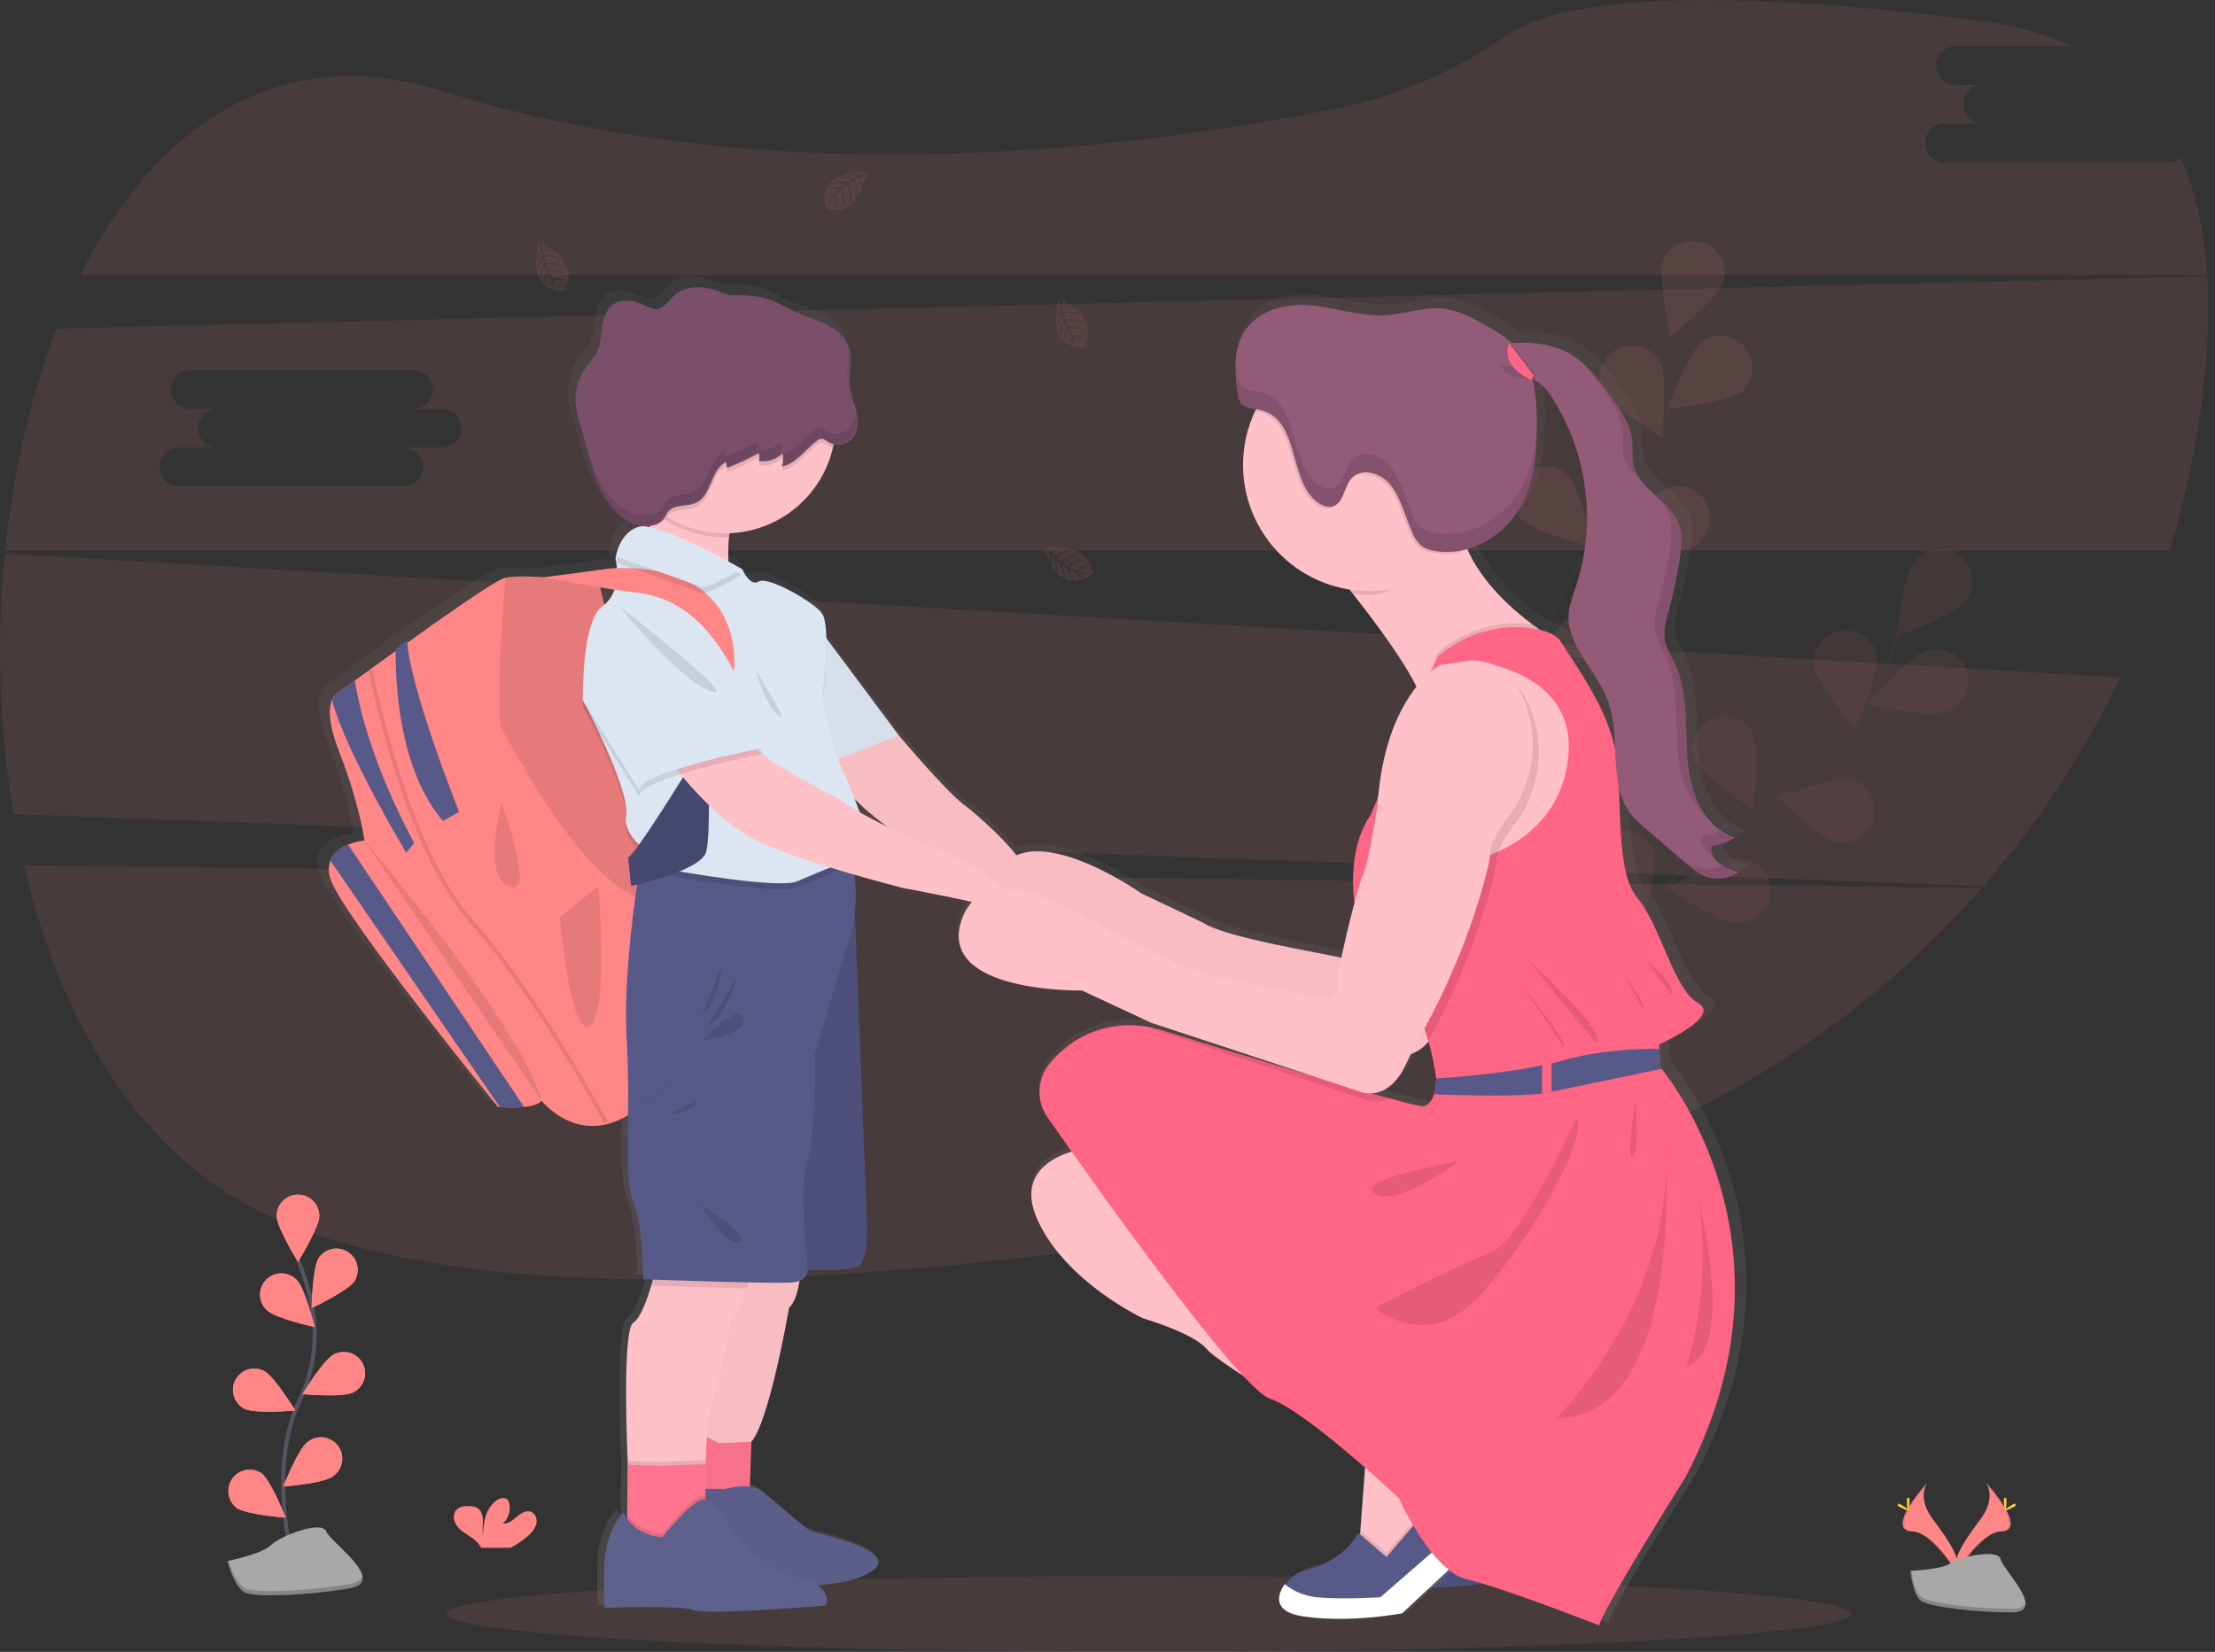 <svg width="185" height="138" viewBox="0 0 185 138" fill="none" xmlns="http://www.w3.org/2000/svg">
<rect x="0" y="0" width="185" height="138" fill="#333333" stroke="none"/>
<g clip-path="url(#clip0_1_241)">
<path opacity="0.1" d="M95.947 138C128.335 138 154.592 136.579 154.592 134.826C154.592 133.073 128.335 131.652 95.947 131.652C63.558 131.652 37.302 133.073 37.302 134.826C37.302 136.579 63.558 138 95.947 138Z" fill="#FF8686"/>
<path d="M129.165 122.382L128.661 123.122L125.542 127.762L122.895 128.56L120.919 126.627L121.015 125.351L121.508 118.725C121.508 118.725 109.285 111.535 108.193 110.19C107.1 108.845 102.897 107.626 102.897 107.626C102.897 107.626 96.466 104.642 94.071 99.43C91.675 94.219 98.063 93.42 98.063 93.42L122.062 116.372L129.165 122.382Z" fill="#FFC1C7"/>
<path d="M132.107 125.072L124.5 132.175C124.5 132.175 120.129 133.015 116.22 132.427C113.722 132.05 114.203 130.68 114.86 129.737L114.872 129.72C115.266 129.181 115.841 128.802 116.493 128.654C119.727 127.874 120.843 125.532 120.843 125.532L123.197 127.55L127.274 122.799L130.288 124.214L132.107 125.072Z" fill="#575988"/>
<path opacity="0.1" d="M130.288 124.218L128.498 123.377L128.666 123.122L129.17 122.382L122.062 116.372L98.063 93.423C98.063 93.423 91.675 94.219 94.071 99.43C96.466 104.642 102.897 107.626 102.897 107.626C102.897 107.626 107.1 108.845 108.193 110.19C109.285 111.535 121.516 118.722 121.516 118.722L121.023 125.347L121 125.663L120.843 125.531C120.843 125.531 119.727 127.873 116.493 128.653C115.841 128.8 115.266 129.179 114.872 129.718L114.86 129.735C114.188 130.677 113.722 132.047 116.22 132.425C120.129 133.014 124.5 132.173 124.5 132.173L132.107 125.07L130.288 124.218Z" fill="black"/>
<path opacity="0.1" d="M1.992 72.288C4.911 84.762 11.089 95.545 20.852 100.775C41.145 111.639 86.909 106.036 121.062 99.598C138.321 96.357 153.987 87.402 165.536 74.174L1.992 72.288Z" fill="#FF8686"/>
<path opacity="0.1" d="M181.097 13.57H162.357C161.936 13.557 161.538 13.38 161.245 13.078C160.952 12.776 160.789 12.371 160.789 11.951C160.789 11.53 160.952 11.126 161.245 10.823C161.538 10.521 161.936 10.344 162.357 10.331H165.597C165.167 10.331 164.755 10.16 164.452 9.857C164.148 9.553 163.978 9.141 163.978 8.712C163.978 8.283 164.148 7.871 164.452 7.567C164.755 7.263 165.167 7.093 165.597 7.093H163.283C162.863 7.079 162.464 6.903 162.171 6.6C161.879 6.298 161.715 5.894 161.715 5.473C161.715 5.052 161.879 4.648 162.171 4.346C162.464 4.043 162.863 3.867 163.283 3.853H173.064C170.894 2.845 168.357 2.127 165.434 1.75C138.763 -1.674 129.241 0.59 125.882 2.927C121.738 5.802 117.115 7.917 112.174 8.936C95.718 12.33 64.944 16.413 37.052 7.628C23.189 3.256 12.886 10.64 6.71 22.973H184.35C184.118 19.389 183.424 16.081 182.15 13.182C181.856 13.433 181.483 13.571 181.097 13.57Z" fill="#FF8686"/>
<path opacity="0.1" d="M0.402 46.249C-0.318 53.505 -0.074 60.823 1.128 68.014L165.662 74.031C170.243 68.763 174.089 62.898 177.094 56.597L0.402 46.249ZM65.477 61.772H62.237C62.455 61.765 62.671 61.801 62.873 61.88C63.076 61.958 63.261 62.076 63.417 62.227C63.573 62.378 63.697 62.559 63.782 62.759C63.867 62.959 63.91 63.174 63.91 63.392C63.91 63.609 63.867 63.824 63.782 64.024C63.697 64.224 63.573 64.405 63.417 64.556C63.261 64.707 63.076 64.825 62.873 64.903C62.671 64.982 62.455 65.018 62.237 65.011H43.497C43.077 64.998 42.678 64.821 42.385 64.519C42.093 64.217 41.929 63.812 41.929 63.392C41.929 62.971 42.093 62.566 42.385 62.264C42.678 61.962 43.077 61.785 43.497 61.772H46.737C46.308 61.772 45.896 61.601 45.592 61.298C45.288 60.994 45.118 60.582 45.118 60.153C45.118 59.723 45.288 59.312 45.592 59.008C45.896 58.704 46.308 58.534 46.737 58.534H44.424C44.003 58.52 43.604 58.344 43.312 58.041C43.019 57.739 42.855 57.335 42.855 56.914C42.855 56.493 43.019 56.089 43.312 55.787C43.604 55.484 44.003 55.308 44.424 55.294H63.164C63.584 55.308 63.983 55.484 64.276 55.787C64.569 56.089 64.732 56.493 64.732 56.914C64.732 57.335 64.569 57.739 64.276 58.041C63.983 58.344 63.584 58.52 63.164 58.534H65.477C65.906 58.534 66.318 58.704 66.622 59.008C66.925 59.312 67.096 59.723 67.096 60.153C67.096 60.582 66.925 60.994 66.622 61.298C66.318 61.601 65.906 61.772 65.477 61.772Z" fill="#FF8686"/>
<path opacity="0.1" d="M184.359 23.081L4.728 27.452C2.542 33.069 1.101 39.412 0.429 46.001H181.212C182.391 42.134 183.264 38.181 183.822 34.177C184.36 30.308 184.576 26.566 184.359 23.081ZM36.897 37.395H33.657C33.874 37.388 34.091 37.424 34.293 37.503C34.496 37.581 34.681 37.699 34.837 37.85C34.993 38.001 35.117 38.182 35.202 38.382C35.286 38.582 35.33 38.797 35.33 39.014C35.33 39.232 35.286 39.447 35.202 39.647C35.117 39.847 34.993 40.028 34.837 40.179C34.681 40.33 34.496 40.448 34.293 40.526C34.091 40.605 33.874 40.641 33.657 40.634H14.917C14.497 40.621 14.098 40.444 13.805 40.142C13.512 39.84 13.349 39.435 13.349 39.014C13.349 38.594 13.512 38.189 13.805 37.887C14.098 37.585 14.497 37.408 14.917 37.395H18.157C17.727 37.395 17.316 37.224 17.012 36.92C16.708 36.617 16.538 36.205 16.538 35.776C16.538 35.346 16.708 34.934 17.012 34.631C17.316 34.327 17.727 34.157 18.157 34.157H15.844C15.423 34.143 15.024 33.967 14.731 33.664C14.439 33.362 14.275 32.958 14.275 32.537C14.275 32.116 14.439 31.712 14.731 31.409C15.024 31.107 15.423 30.93 15.844 30.917H34.584C35.004 30.93 35.403 31.107 35.696 31.409C35.989 31.712 36.152 32.116 36.152 32.537C36.152 32.958 35.989 33.362 35.696 33.664C35.403 33.967 35.004 34.143 34.584 34.157H36.897C37.326 34.157 37.738 34.327 38.042 34.631C38.345 34.934 38.516 35.346 38.516 35.776C38.516 36.205 38.345 36.617 38.042 36.92C37.738 37.224 37.326 37.395 36.897 37.395Z" fill="#FF8686"/>
<g opacity="0.1">
<path d="M134.042 82.987C134.042 82.987 138.783 71.302 147.637 66.968C151.362 65.174 154.404 62.22 156.306 58.549C157.196 56.8 157.924 54.972 158.48 53.09" stroke="#535461" stroke-width="0.336" stroke-miterlimit="10"/>
<path d="M164.043 50.326C163.12 51.486 158.344 53.184 158.344 53.184C158.344 53.184 158.919 48.149 159.842 46.989C160.052 46.688 160.322 46.434 160.635 46.242C160.947 46.049 161.296 45.923 161.659 45.87C162.022 45.818 162.392 45.84 162.747 45.935C163.101 46.031 163.432 46.198 163.719 46.427C164.007 46.655 164.244 46.94 164.417 47.264C164.59 47.587 164.695 47.943 164.726 48.309C164.756 48.675 164.712 49.043 164.594 49.39C164.477 49.738 164.29 50.059 164.045 50.331L164.043 50.326Z" fill="#FF8686"/>
<path d="M162.404 59.514C160.999 59.986 156.069 58.811 156.069 58.811C156.069 58.811 159.289 54.897 160.694 54.425C161.035 54.285 161.4 54.217 161.768 54.225C162.136 54.232 162.498 54.315 162.833 54.468C163.167 54.621 163.467 54.841 163.713 55.114C163.96 55.388 164.147 55.709 164.264 56.057C164.381 56.406 164.426 56.775 164.395 57.142C164.363 57.508 164.257 57.865 164.083 58.189C163.909 58.513 163.67 58.797 163.381 59.025C163.092 59.253 162.76 59.42 162.404 59.514Z" fill="#FF8686"/>
<path d="M153.517 70.376C152.066 70.073 148.403 66.572 148.403 66.572C148.403 66.572 153.159 64.818 154.61 65.119C155.27 65.3 155.837 65.725 156.194 66.309C156.552 66.893 156.673 67.591 156.534 68.261C156.395 68.931 156.005 69.523 155.445 69.916C154.884 70.309 154.195 70.474 153.517 70.376Z" fill="#FF8686"/>
<path d="M144.943 77.079C143.462 77.028 139.259 74.194 139.259 74.194C139.259 74.194 143.65 71.662 145.132 71.714C145.5 71.703 145.866 71.767 146.208 71.903C146.551 72.039 146.861 72.244 147.121 72.504C147.381 72.765 147.585 73.077 147.719 73.42C147.854 73.762 147.917 74.129 147.904 74.497C147.891 74.865 147.803 75.227 147.644 75.559C147.486 75.892 147.261 76.188 146.983 76.43C146.706 76.672 146.382 76.855 146.031 76.966C145.68 77.078 145.31 77.116 144.943 77.079Z" fill="#FF8686"/>
<path d="M151.48 55.528C151.668 56.999 154.879 60.919 154.879 60.919C154.879 60.919 156.994 56.313 156.804 54.844C156.673 54.174 156.291 53.579 155.737 53.179C155.184 52.78 154.499 52.606 153.822 52.694C153.144 52.781 152.526 53.122 152.091 53.648C151.656 54.174 151.437 54.846 151.48 55.528Z" fill="#FF8686"/>
<path d="M141.551 63.495C142.171 64.84 146.409 67.622 146.409 67.622C146.409 67.622 147.046 62.596 146.426 61.249C146.1 60.649 145.558 60.196 144.91 59.981C144.263 59.766 143.557 59.805 142.938 60.091C142.318 60.377 141.83 60.887 141.572 61.519C141.314 62.151 141.307 62.858 141.551 63.495Z" fill="#FF8686"/>
<path d="M132.963 72.563C133.348 73.996 137.053 77.452 137.053 77.452C137.053 77.452 138.533 72.605 138.15 71.173C137.932 70.524 137.475 69.982 136.872 69.658C136.268 69.334 135.564 69.253 134.903 69.43C134.241 69.607 133.673 70.03 133.312 70.612C132.952 71.195 132.827 71.892 132.963 72.563Z" fill="#FF8686"/>
<path opacity="0.25" d="M164.043 50.326C163.12 51.486 158.344 53.184 158.344 53.184C158.344 53.184 158.919 48.149 159.842 46.989C160.052 46.688 160.322 46.434 160.635 46.242C160.947 46.049 161.296 45.923 161.659 45.87C162.022 45.818 162.392 45.84 162.747 45.935C163.101 46.031 163.432 46.198 163.719 46.427C164.007 46.655 164.244 46.94 164.417 47.264C164.59 47.587 164.695 47.943 164.726 48.309C164.756 48.675 164.712 49.043 164.594 49.39C164.477 49.738 164.29 50.059 164.045 50.331L164.043 50.326Z" fill="black"/>
<path opacity="0.25" d="M162.404 59.514C160.999 59.986 156.069 58.811 156.069 58.811C156.069 58.811 159.289 54.897 160.694 54.425C161.035 54.285 161.4 54.217 161.768 54.225C162.136 54.232 162.498 54.315 162.833 54.468C163.167 54.621 163.467 54.841 163.713 55.114C163.96 55.388 164.147 55.709 164.264 56.057C164.381 56.406 164.426 56.775 164.395 57.142C164.363 57.508 164.257 57.865 164.083 58.189C163.909 58.513 163.67 58.797 163.381 59.025C163.092 59.253 162.76 59.42 162.404 59.514Z" fill="black"/>
<path opacity="0.25" d="M153.517 70.376C152.066 70.073 148.403 66.572 148.403 66.572C148.403 66.572 153.159 64.818 154.61 65.119C155.27 65.3 155.837 65.725 156.194 66.309C156.552 66.893 156.673 67.591 156.534 68.261C156.395 68.931 156.005 69.523 155.445 69.916C154.884 70.309 154.195 70.474 153.517 70.376Z" fill="black"/>
<path opacity="0.25" d="M144.943 77.079C143.462 77.028 139.259 74.194 139.259 74.194C139.259 74.194 143.65 71.662 145.132 71.714C145.5 71.703 145.866 71.767 146.208 71.903C146.551 72.039 146.861 72.244 147.121 72.504C147.381 72.765 147.585 73.077 147.719 73.42C147.854 73.762 147.917 74.129 147.904 74.497C147.891 74.865 147.803 75.227 147.644 75.559C147.486 75.892 147.261 76.188 146.983 76.43C146.706 76.672 146.382 76.855 146.031 76.966C145.68 77.078 145.31 77.116 144.943 77.079Z" fill="black"/>
<path opacity="0.25" d="M151.48 55.528C151.668 56.999 154.879 60.919 154.879 60.919C154.879 60.919 156.994 56.313 156.804 54.844C156.673 54.174 156.291 53.579 155.737 53.179C155.184 52.78 154.499 52.606 153.822 52.694C153.144 52.781 152.526 53.122 152.091 53.648C151.656 54.174 151.437 54.846 151.48 55.528Z" fill="black"/>
<path opacity="0.25" d="M141.551 63.495C142.171 64.84 146.409 67.622 146.409 67.622C146.409 67.622 147.046 62.596 146.426 61.249C146.1 60.649 145.558 60.196 144.91 59.981C144.263 59.766 143.557 59.805 142.938 60.091C142.318 60.377 141.83 60.887 141.572 61.519C141.314 62.151 141.307 62.858 141.551 63.495Z" fill="black"/>
<path opacity="0.25" d="M132.963 72.563C133.348 73.996 137.053 77.452 137.053 77.452C137.053 77.452 138.533 72.605 138.15 71.173C137.932 70.524 137.475 69.982 136.872 69.658C136.268 69.334 135.564 69.253 134.903 69.43C134.241 69.607 133.673 70.03 133.312 70.612C132.952 71.195 132.827 71.892 132.963 72.563Z" fill="black"/>
</g>
<g opacity="0.1">
<path d="M126.494 64.293C126.494 64.293 127.093 51.698 134.007 44.672C136.926 41.745 138.817 37.949 139.395 33.856C139.653 31.908 139.732 29.942 139.631 27.98" stroke="#535461" stroke-width="0.336" stroke-miterlimit="10"/>
<path d="M143.966 23.525C143.481 24.927 139.537 28.108 139.537 28.108C139.537 28.108 138.41 23.167 138.894 21.766C139.16 21.137 139.655 20.632 140.278 20.354C140.902 20.076 141.609 20.046 142.254 20.27C142.899 20.494 143.435 20.954 143.753 21.559C144.071 22.163 144.148 22.866 143.966 23.525Z" fill="#FF8686"/>
<path d="M145.468 32.738C144.291 33.649 139.258 34.177 139.258 34.177C139.258 34.177 140.998 29.416 142.166 28.505C142.731 28.12 143.421 27.964 144.096 28.07C144.771 28.176 145.381 28.534 145.801 29.073C146.222 29.612 146.421 30.291 146.359 30.971C146.297 31.652 145.979 32.284 145.468 32.738Z" fill="#FF8686"/>
<path d="M140.687 45.932C139.217 46.128 134.599 44.039 134.599 44.039C134.599 44.039 138.504 40.807 139.979 40.611C140.66 40.564 141.334 40.779 141.864 41.211C142.393 41.643 142.738 42.26 142.829 42.937C142.919 43.614 142.749 44.301 142.352 44.857C141.955 45.413 141.361 45.797 140.692 45.932H140.687Z" fill="#FF8686"/>
<path d="M134.819 55.099C133.405 55.543 128.501 54.258 128.501 54.258C128.501 54.258 131.803 50.415 133.219 49.973C133.562 49.839 133.93 49.777 134.299 49.791C134.668 49.805 135.029 49.894 135.362 50.054C135.695 50.214 135.991 50.44 136.232 50.719C136.474 50.998 136.655 51.324 136.765 51.676C136.875 52.029 136.911 52.4 136.872 52.767C136.832 53.134 136.718 53.488 136.535 53.809C136.353 54.13 136.106 54.41 135.811 54.631C135.516 54.852 135.178 55.011 134.819 55.096V55.099Z" fill="#FF8686"/>
<path d="M133.839 32.6C134.512 33.925 138.836 36.559 138.836 36.559C138.836 36.559 139.301 31.515 138.635 30.189C138.289 29.6 137.732 29.165 137.078 28.972C136.423 28.779 135.719 28.842 135.108 29.149C134.498 29.455 134.028 29.983 133.792 30.623C133.556 31.264 133.573 31.971 133.839 32.6Z" fill="#FF8686"/>
<path d="M127.114 43.41C128.147 44.474 133.066 45.693 133.066 45.693C133.066 45.693 132.002 40.737 130.969 39.673C130.463 39.212 129.801 38.962 129.117 38.973C128.433 38.984 127.778 39.255 127.287 39.731C126.796 40.208 126.505 40.853 126.473 41.536C126.44 42.22 126.67 42.89 127.114 43.41Z" fill="#FF8686"/>
<path d="M122.02 54.812C122.861 56.035 127.501 58.068 127.501 58.068C127.501 58.068 127.287 53.004 126.452 51.781C126.029 51.247 125.42 50.894 124.748 50.792C124.075 50.69 123.389 50.846 122.827 51.23C122.265 51.613 121.869 52.196 121.72 52.859C121.57 53.523 121.677 54.219 122.02 54.807V54.812Z" fill="#FF8686"/>
</g>
<path opacity="0.1" d="M72.461 14.374C72.461 14.374 68.454 14.134 68.93 16.941C68.906 17.084 68.927 17.23 68.991 17.36C69.055 17.489 69.159 17.595 69.287 17.663C69.287 17.663 69.287 17.454 69.697 17.525C69.841 17.55 69.987 17.557 70.132 17.547C70.329 17.533 70.516 17.456 70.665 17.326C70.665 17.326 71.792 16.861 72.229 15.02C72.229 15.02 72.553 14.618 72.54 14.515L71.867 14.805C71.867 14.805 72.097 15.292 71.916 15.697C71.916 15.697 71.894 14.821 71.765 14.841C71.738 14.841 71.413 15.01 71.413 15.01C71.413 15.01 71.812 15.86 71.511 16.477C71.511 16.477 71.625 15.43 71.289 15.072L70.813 15.349C70.813 15.349 71.277 16.227 70.963 16.943C70.963 16.943 71.043 15.845 70.714 15.416L70.282 15.753C70.282 15.753 70.719 16.619 70.45 17.212C70.45 17.212 70.416 15.933 70.186 15.837C70.023 15.975 69.877 16.132 69.752 16.306C69.752 16.306 70.05 16.935 69.865 17.266C69.865 17.266 69.752 16.413 69.658 16.41C69.658 16.41 69.282 16.975 69.243 17.362C69.261 17.003 69.373 16.655 69.567 16.353C69.35 16.394 69.15 16.497 68.991 16.65C68.991 16.65 69.05 16.252 69.663 16.217C69.663 16.217 69.974 15.788 70.057 15.763C70.057 15.763 69.45 15.711 69.083 15.875C69.083 15.875 69.406 15.499 70.168 15.669L70.595 15.322C70.595 15.322 69.796 15.213 69.456 15.332C69.456 15.332 69.846 14.996 70.709 15.243L71.173 14.966C70.816 14.887 70.45 14.855 70.085 14.872C70.085 14.872 70.514 14.641 71.309 14.89L71.645 14.742C71.645 14.742 71.141 14.645 71 14.628C70.859 14.611 70.847 14.572 70.847 14.572C71.162 14.52 71.487 14.556 71.783 14.677C71.783 14.677 72.474 14.419 72.461 14.374Z" fill="#FF8686"/>
<path opacity="0.1" d="M61.94 28.037C61.94 28.037 60.571 31.811 63.398 32.156C63.527 32.22 63.674 32.241 63.817 32.216C63.959 32.191 64.09 32.122 64.191 32.018C64.191 32.018 63.993 31.953 64.176 31.586C64.238 31.455 64.285 31.317 64.314 31.174C64.357 30.982 64.336 30.781 64.255 30.601C64.255 30.601 64.129 29.389 62.488 28.447C62.488 28.447 62.194 28.022 62.091 28.005L62.177 28.735C62.177 28.735 62.71 28.652 63.048 28.942C63.048 28.942 62.207 28.715 62.184 28.844C62.184 28.871 62.246 29.229 62.246 29.229C62.246 29.229 63.174 29.09 63.682 29.552C63.682 29.552 62.71 29.147 62.271 29.365L62.402 29.901C62.402 29.901 63.376 29.705 63.972 30.211C63.972 30.211 62.942 29.821 62.438 30.016L62.638 30.52C62.638 30.52 63.591 30.352 64.085 30.771C64.085 30.771 62.849 30.434 62.691 30.634C62.778 30.831 62.888 31.015 63.019 31.184C63.019 31.184 63.705 31.077 63.971 31.352C63.971 31.352 63.122 31.22 63.092 31.309C63.092 31.309 63.525 31.83 63.885 31.981C63.548 31.862 63.247 31.657 63.014 31.386C62.994 31.603 63.036 31.821 63.137 32.015C63.137 32.015 62.772 31.847 62.912 31.252C62.912 31.252 62.589 30.831 62.587 30.747C62.587 30.747 62.367 31.315 62.419 31.714C62.419 31.714 62.15 31.297 62.53 30.614L62.318 30.11C62.318 30.11 61.982 30.845 62.005 31.203C62.005 31.203 61.797 30.735 62.274 29.977L62.14 29.454C61.964 29.772 61.831 30.111 61.742 30.463C61.742 30.463 61.642 29.986 62.108 29.296L62.059 28.935C62.059 28.935 61.824 29.385 61.767 29.522C61.71 29.658 61.669 29.653 61.669 29.653C61.709 29.335 61.836 29.034 62.036 28.784C62.036 28.784 61.987 28.039 61.94 28.037Z" fill="#FF8686"/>
<path opacity="0.1" d="M88.509 24.858C88.509 24.858 87.139 28.631 89.967 28.975C90.096 29.039 90.243 29.06 90.385 29.036C90.527 29.011 90.658 28.942 90.759 28.839C90.759 28.839 90.562 28.773 90.743 28.405C90.808 28.274 90.857 28.136 90.888 27.993C90.931 27.801 90.91 27.6 90.828 27.422C90.828 27.422 90.701 26.21 89.061 25.267C89.061 25.267 88.768 24.841 88.666 24.824L88.75 25.556C88.75 25.556 89.284 25.472 89.621 25.761C89.621 25.761 88.78 25.534 88.758 25.665C88.758 25.69 88.82 26.05 88.82 26.05C88.82 26.05 89.748 25.909 90.254 26.373C90.254 26.373 89.284 25.966 88.844 26.186L88.975 26.721C88.975 26.721 89.948 26.524 90.547 27.03C90.547 27.03 89.516 26.64 89.012 26.837L89.212 27.341C89.212 27.341 90.165 27.173 90.659 27.592C90.659 27.592 89.424 27.255 89.266 27.454C89.352 27.649 89.461 27.834 89.592 28.003C89.592 28.003 90.279 27.896 90.545 28.172C90.545 28.172 89.695 28.039 89.666 28.126C89.666 28.126 90.1 28.647 90.459 28.799C90.122 28.679 89.821 28.473 89.587 28.202C89.565 28.422 89.607 28.643 89.71 28.839C89.71 28.839 89.343 28.671 89.483 28.074C89.483 28.074 89.162 27.655 89.16 27.57C89.16 27.57 88.938 28.136 88.992 28.536C88.992 28.536 88.723 28.118 89.104 27.437L88.891 26.933C88.891 26.933 88.555 27.667 88.58 28.027C88.58 28.027 88.371 27.558 88.849 26.8L88.714 26.277C88.538 26.595 88.404 26.933 88.316 27.286C88.316 27.286 88.215 26.81 88.681 26.119L88.632 25.759C88.632 25.759 88.397 26.21 88.341 26.344C88.286 26.479 88.244 26.477 88.244 26.477C88.282 26.159 88.409 25.858 88.61 25.608C88.61 25.608 88.555 24.858 88.509 24.858Z" fill="#FF8686"/>
<path opacity="0.1" d="M45.096 20.131C45.096 20.131 43.726 23.905 46.554 24.248C46.683 24.312 46.83 24.333 46.972 24.309C47.114 24.284 47.245 24.215 47.346 24.111C47.346 24.111 47.149 24.046 47.33 23.68C47.394 23.548 47.443 23.41 47.475 23.268C47.517 23.075 47.496 22.874 47.414 22.694C47.414 22.694 47.288 21.482 45.648 20.539C45.648 20.539 45.355 20.115 45.252 20.099L45.337 20.828C45.337 20.828 45.869 20.746 46.207 21.035C46.207 21.035 45.367 20.806 45.345 20.938C45.345 20.964 45.407 21.323 45.407 21.323C45.407 21.323 46.335 21.183 46.841 21.645C46.841 21.645 45.869 21.238 45.431 21.459L45.562 21.995C45.562 21.995 46.535 21.798 47.132 22.304C47.132 22.304 46.103 21.914 45.599 22.109L45.799 22.614C45.799 22.614 46.752 22.445 47.246 22.864C47.246 22.864 46.009 22.528 45.853 22.726C45.939 22.923 46.048 23.108 46.179 23.278C46.179 23.278 46.866 23.168 47.13 23.446C47.13 23.446 46.281 23.313 46.251 23.402C46.251 23.402 46.687 23.922 47.046 24.075C46.708 23.956 46.407 23.75 46.174 23.478C46.151 23.698 46.194 23.919 46.297 24.115C46.297 24.115 45.93 23.947 46.069 23.352C46.069 23.352 45.747 22.931 45.747 22.847C45.747 22.847 45.525 23.416 45.579 23.814C45.579 23.814 45.31 23.397 45.69 22.715L45.478 22.21C45.478 22.21 45.142 22.947 45.165 23.305C45.165 23.305 44.957 22.837 45.434 22.079L45.301 21.555C45.125 21.872 44.991 22.211 44.903 22.563C44.903 22.563 44.802 22.087 45.268 21.396L45.219 21.037C45.219 21.037 44.983 21.487 44.928 21.623C44.873 21.76 44.831 21.755 44.831 21.755C44.869 21.437 44.995 21.136 45.195 20.885C45.195 20.885 45.148 20.132 45.096 20.131Z" fill="#FF8686"/>
<path opacity="0.1" d="M87.186 45.732C87.186 45.732 88.244 49.598 90.752 48.253C90.895 48.231 91.026 48.163 91.128 48.061C91.231 47.959 91.298 47.828 91.32 47.685C91.32 47.685 91.122 47.744 91.058 47.339C91.035 47.195 90.995 47.054 90.939 46.92C90.863 46.739 90.73 46.586 90.56 46.486C90.56 46.486 89.758 45.57 87.871 45.745C87.871 45.745 87.386 45.567 87.292 45.612L87.783 46.16C87.783 46.16 88.17 45.785 88.612 45.824C88.612 45.824 87.79 46.125 87.852 46.241C87.864 46.264 88.124 46.52 88.124 46.52C88.124 46.52 88.797 45.871 89.483 45.957C89.483 45.957 88.456 46.185 88.222 46.618L88.639 46.981C88.639 46.981 89.321 46.258 90.1 46.327C90.1 46.327 89.034 46.602 88.735 47.053L89.192 47.354C89.192 47.354 89.864 46.663 90.518 46.724C90.518 46.724 89.32 47.167 89.301 47.414C89.485 47.525 89.681 47.613 89.886 47.677C89.886 47.677 90.391 47.193 90.757 47.261C90.757 47.261 89.987 47.641 90.014 47.732C90.014 47.732 90.668 47.9 91.048 47.82C90.703 47.917 90.339 47.922 89.992 47.835C90.1 48.027 90.262 48.184 90.458 48.285C90.458 48.285 90.061 48.358 89.832 47.791C89.832 47.791 89.328 47.635 89.276 47.564C89.276 47.564 89.422 48.154 89.696 48.45C89.696 48.45 89.236 48.265 89.153 47.488L88.691 47.201C88.691 47.201 88.842 47.993 89.066 48.275C89.066 48.275 88.625 48.013 88.578 47.119L88.166 46.769C88.207 47.132 88.295 47.488 88.427 47.828C88.427 47.828 88.071 47.492 88.054 46.663L87.805 46.397C87.805 46.397 87.872 46.902 87.906 47.045C87.939 47.188 87.906 47.213 87.906 47.213C87.754 46.93 87.683 46.611 87.702 46.291C87.702 46.291 87.225 45.705 87.186 45.732Z" fill="#FF8686"/>
<path d="M137.099 67.543C137.466 67.967 137.87 68.356 138.308 68.707L141.583 71.497C142.166 71.993 142.759 72.506 143.499 72.74C143.937 72.877 144.4 72.913 144.854 72.843C145.307 72.773 145.739 72.601 146.115 72.338L146.06 72.32L146.115 72.282C145.562 72.104 144.995 71.919 144.54 71.561C144.352 71.421 144.194 71.244 144.075 71.042C143.957 70.84 143.879 70.617 143.847 70.385C143.847 70.361 143.847 70.339 143.847 70.316C143.848 70.252 143.855 70.188 143.866 70.126C144.571 70.065 145.25 69.826 145.838 69.431L145.781 69.411L145.838 69.376C144.093 68.816 142.884 67.178 142.336 65.445C141.788 63.712 141.786 61.866 141.727 60.052C141.668 58.238 141.534 56.373 140.75 54.733C140.456 54.117 140.078 53.532 139.935 52.867C139.896 52.669 139.877 52.468 139.88 52.266C139.891 51.619 140.08 50.968 140.253 50.336C140.638 48.925 140.945 47.493 141.174 46.048C141.264 45.534 141.314 45.014 141.324 44.492C141.34 43.984 141.258 43.476 141.083 42.998C140.313 40.997 137.637 40.054 137.228 37.954C137.18 37.672 137.16 37.385 137.168 37.099C137.168 36.941 137.168 36.784 137.168 36.628C137.168 36.472 137.168 36.292 137.154 36.137C137.038 34.659 136.124 33.377 135.241 32.178C134.179 30.735 133.056 29.236 131.423 28.468C130.156 27.867 128.461 27.669 126.95 27.803C126.271 27.218 125.528 26.713 124.734 26.299C123.579 25.657 122.38 25.024 121.101 24.883C119.478 24.705 117.875 25.327 116.247 25.431C114.035 25.574 111.863 24.759 109.65 24.591C107.438 24.423 104.891 25.167 103.902 27.395C103.671 27.936 103.53 28.511 103.485 29.098C103.475 29.211 103.468 29.322 103.463 29.434V29.446C103.447 29.901 103.46 30.356 103.502 30.809V30.861C103.502 30.952 103.519 31.043 103.529 31.134C103.529 31.161 103.529 31.186 103.537 31.213C103.537 31.297 103.556 31.381 103.566 31.465L103.576 31.544C103.59 31.65 103.605 31.756 103.618 31.862C103.644 32.08 103.69 32.295 103.758 32.504C103.799 32.625 103.859 32.738 103.936 32.84C104.176 33.146 104.538 33.237 104.911 33.294L105.205 33.336C105.175 33.397 105.143 33.457 105.114 33.52C104.447 34.926 104.103 36.463 104.106 38.02C104.106 43.309 108.021 47.694 113.137 48.49L113.445 48.874C115.331 51.237 117.698 54.393 118.824 56.664C117.523 58.28 116 61.145 115.566 65.95L114.922 67.453C113.572 69.394 113.224 72.195 113.572 74.801C113.192 76.21 112.759 77.98 112.458 79.444C110.22 78.948 102.583 77.721 100.777 76.529L95.481 74.034C95.481 74.034 88.588 69.219 84.88 70.827C83.462 69.085 81.324 67.261 80.403 66.572C78.822 65.386 74.892 60.756 74.892 60.756L68.734 52.582C68.717 51.636 68.616 50.827 68.357 50.479C67.631 49.508 63.786 47.351 63.017 47.816C62.249 48.282 61.607 46.807 61.607 46.807L61.548 46.776C61.404 46.691 60.993 46.459 60.423 46.154C60.394 45.471 60.41 44.788 60.474 44.108C60.486 43.993 60.501 43.879 60.518 43.771C62.559 43.698 64.52 42.959 66.103 41.668C67.686 40.377 68.804 38.604 69.287 36.62C69.314 36.514 69.332 36.404 69.354 36.297C69.629 36.361 69.917 36.353 70.189 36.274C70.46 36.195 70.707 36.048 70.906 35.846C71.444 35.268 71.467 34.379 71.296 33.612C71.124 32.845 70.791 32.111 70.707 31.327C70.601 30.26 70.978 29.142 70.632 28.133C70.341 27.272 69.574 26.647 68.757 26.238C67.94 25.83 67.046 25.591 66.21 25.219C65.413 24.866 64.672 24.392 63.845 24.113C62.772 23.752 61.619 23.738 60.482 23.765C59.77 23.478 59.043 23.204 58.28 23.118C57.439 23.022 56.515 23.185 55.874 23.745C55.37 24.192 54.96 24.91 54.275 24.934C53.939 24.945 53.636 24.779 53.337 24.636C52.488 24.229 51.414 23.999 50.647 24.539C50.032 24.969 49.807 25.761 49.701 26.499C49.595 27.237 49.577 28.012 49.22 28.673C49 29.079 48.665 29.411 48.388 29.78C47.686 30.719 47.355 31.884 47.458 33.052V33.086C47.418 32.918 47.379 32.761 47.351 32.596C47.351 32.721 47.351 32.844 47.367 32.968C47.441 33.545 47.566 34.114 47.742 34.668L48.438 37.105C48.791 38.343 49.153 39.599 49.825 40.7C50.088 41.134 50.405 41.532 50.768 41.885C51.342 42.487 52.075 42.912 52.882 43.111C53.165 43.174 53.457 43.192 53.746 43.163C53.746 43.198 53.737 43.232 53.731 43.267C53.669 43.255 53.605 43.242 53.546 43.233C53.273 43.176 52.99 43.184 52.72 43.255C51.392 43.728 50.989 45.165 50.871 45.73C50.844 45.874 50.836 45.962 50.836 45.962C50.836 45.962 50.858 46.046 50.883 46.189L50.871 46.238C50.844 46.38 50.836 46.47 50.836 46.47C50.836 46.47 50.858 46.554 50.883 46.7L50.536 46.708L44.745 47.465C43.422 47.374 42.162 47.352 41.488 47.514C41.431 47.526 41.375 47.542 41.32 47.562C40.48 47.853 36.628 50.511 33.172 52.957C33.172 52.89 33.172 52.825 33.161 52.761L32.178 53.46C32.178 53.526 32.178 53.594 32.178 53.663C31.932 53.831 31.689 54.01 31.453 54.179C30.396 54.936 29.436 55.619 28.721 56.142C27.851 56.767 27.311 57.162 27.311 57.162C27.311 57.162 26.991 57.266 26.78 57.759C26.507 58.389 26.413 59.657 27.397 62.152C29.148 66.592 29.532 69.594 29.532 69.594C29.056 69.644 28.59 69.757 28.145 69.93C27.538 70.173 26.904 70.583 26.64 71.275C26.471 71.759 26.466 72.285 26.628 72.772C27.439 75.647 40.853 91.971 40.853 91.971L41.021 91.986C41.709 92.047 42.401 92.047 43.089 91.986C43.716 91.92 44.303 91.771 44.572 91.455C44.572 91.455 47.546 95.273 51.913 92.672C51.883 96.135 51.796 98.675 52.345 99.955C53.201 101.942 53.201 106.466 53.201 106.466L54.015 106.495C53.971 106.663 53.922 106.831 53.87 106.999C53.495 108.238 52.942 109.736 52.357 110.094C51.372 110.699 51.839 121.102 51.88 122C51.88 122.035 51.88 122.054 51.88 122.054L51.822 126.257V126.593C51.7 126.429 51.591 126.256 51.495 126.075C51.495 126.075 49.911 127.588 49.882 130.783C49.854 133.977 49.911 134.085 49.911 134.085C49.911 134.085 56.3 133.837 57.498 134.278C58.697 134.718 68.722 133.895 68.722 133.895C68.722 133.895 69.093 132.93 68.024 132.188C69.729 132.065 71.588 131.739 72.678 130.949C75.073 129.219 67.844 127.871 67.34 127.597C66.835 127.323 64.337 125.119 63.305 124.293C62.993 124.065 62.624 123.928 62.239 123.897L62.369 120.129C63.907 118.396 65.573 108.838 65.573 108.838C66.118 108.384 66.355 107.28 66.452 106.606C66.651 106.54 66.825 106.414 66.951 106.246C67.076 106.078 67.147 105.875 67.153 105.666C68.913 105.725 71.128 105.711 71.553 105.289C72.279 104.57 72.193 102.117 72.193 102.117L71.168 76.153L71.101 76.053C71.27 74.865 71.274 73.659 71.111 72.469C73.414 73.126 75.206 73.574 75.206 73.574C75.206 73.574 78.673 74.213 81.105 74.751C80.707 75.173 80.406 75.678 80.224 76.23C78.039 82.45 90.434 82.193 90.434 82.193L96.287 84.9L110.062 89.402C105.636 88.096 100.579 86.559 97.137 85.505C96.798 85.401 96.454 85.318 96.105 85.254C92.948 84.683 89.668 85.833 87.657 88.37C87.633 88.402 87.612 88.43 87.586 88.461C87.105 89.087 86.837 89.851 86.821 90.641C86.805 91.431 87.043 92.205 87.499 92.85C88.025 93.595 88.73 94.585 89.555 95.737C87.808 96.265 84.918 97.736 86.675 101.518C89.109 106.762 95.644 109.756 95.644 109.756C95.644 109.756 99.916 110.983 101.024 112.337C101.335 112.717 102.537 113.559 104.109 114.574C105.118 115.642 105.908 116.34 106.377 116.494C108.25 117.111 111.896 120.072 114.462 122.293L114.077 127.599L114.052 127.918L113.894 127.783C113.894 127.783 112.759 130.137 109.47 130.926C108.811 131.074 108.227 131.455 107.824 131.998L107.813 132.013L107.715 132.155L107.641 132.099C106.969 133.046 106.656 134.424 109.195 134.804C113.167 135.396 117.601 134.55 117.601 134.55L121.561 130.889C122.002 131.259 122.518 131.527 123.074 131.674C126.035 132.346 134.35 135.564 134.35 135.564C134.35 134.661 141.699 123.048 141.699 123.048C151.618 104.272 140.831 90.241 139.639 88.78L139.533 88.652L139.441 87.092L139.421 86.734C139.421 86.734 144.774 84.367 142.722 83.24C140.671 82.114 139.528 76.699 137.597 74.445C136.083 72.686 136.171 68.604 136.011 65.126C136.185 65.985 136.557 66.791 137.099 67.479C137.111 67.495 137.124 67.506 137.136 67.521L136.993 67.397C137.028 67.451 137.062 67.498 137.099 67.543ZM71.141 66.101C71.83 66.842 73.034 67.79 73.831 68.392C72.876 67.927 72.133 67.533 71.56 67.215C71.425 66.842 71.284 66.469 71.141 66.101ZM50.75 48.507C50.585 49.001 50.285 49.438 49.884 49.77L49.548 48.319C49.988 48.389 50.399 48.455 50.75 48.507ZM117.943 88.37C118.076 88.084 118.214 87.803 118.354 87.529C118.943 87.337 119.463 86.976 119.848 86.49C120.141 87.507 120.358 88.544 120.497 89.594C120.497 89.642 120.497 89.669 120.497 89.669C120.49 90.092 120.426 90.512 120.307 90.918C120.153 91.409 119.87 91.872 119.357 91.927C119.144 91.949 118.093 91.695 116.521 91.266C116.066 91.142 115.565 91.002 115.03 90.851C115.869 90.796 117.036 90.323 117.943 88.37ZM131.099 52.897C130.784 52.392 130.129 52.07 129.327 51.88C129.181 51.782 128.954 51.627 128.664 51.417C127.252 50.383 124.433 48.055 123.14 45.081C123.5 44.98 123.852 44.852 124.192 44.696C124.721 44.454 125.219 44.152 125.679 43.797C125.833 43.675 125.985 43.549 126.129 43.418C126.5 43.084 126.837 42.715 127.138 42.317C127.257 42.149 127.373 41.989 127.474 41.813C127.639 41.554 127.788 41.286 127.921 41.009C128.227 40.364 128.464 39.687 128.626 38.992C128.691 38.713 128.748 38.428 128.794 38.143C128.839 37.857 128.883 37.569 128.915 37.28C129.019 36.26 129.059 35.234 129.034 34.209C129.034 34.16 129.034 34.109 129.034 34.061C129.034 34.042 129.034 34.024 129.034 34.007C129.029 32.968 128.917 31.931 128.698 30.915C128.774 30.944 128.849 30.973 128.922 31.006C129.043 31.066 129.159 31.136 129.268 31.216C129.241 31.178 129.211 31.139 129.182 31.1C129.67 31.416 130.033 31.909 130.359 32.4C131.853 34.729 132.807 37.363 133.152 40.109C133.496 42.854 133.222 45.642 132.35 48.269C132.104 48.99 131.81 49.708 131.744 50.466C131.507 53.174 134.098 55.24 135.061 57.786C135.544 59.062 135.619 60.476 135.683 61.874C134.957 58.332 132.302 54.845 131.104 52.904L131.099 52.897Z" fill="url(#paint0_linear_1_241)"/>
<path d="M66.835 106.453C66.835 106.453 66.709 108.554 65.911 109.227C65.911 109.227 64.272 118.725 62.759 120.448L62.506 121.415L56.202 120.701L57.463 112.295L58.64 104.561L66.835 106.453Z" fill="#FFC1C8"/>
<path opacity="0.03" d="M66.835 106.453C66.835 106.453 66.709 108.554 65.911 109.227C65.911 109.227 64.272 118.725 62.759 120.448L62.506 121.415L56.202 120.701L57.463 112.295L58.64 104.561L66.835 106.453Z" fill="black"/>
<path d="M60.042 120.566L62.759 120.447L62.614 124.724L60.534 126.117L56.789 125.297L58.156 119.581L60.042 120.566Z" fill="#FF748F"/>
<path opacity="0.03" d="M60.042 120.566L62.759 120.447L62.614 124.724L60.534 126.117L56.789 125.297L58.156 119.581L60.042 120.566Z" fill="black"/>
<path d="M60.534 124.396C60.534 124.396 62.668 123.767 63.68 124.588C64.692 125.408 67.153 127.595 67.646 127.869C68.138 128.143 75.241 129.483 72.896 131.205C70.551 132.926 64.529 132.435 64.529 132.435C64.529 132.435 60.59 131.285 60.481 131.232C60.371 131.178 57.959 130.001 57.883 129.919C57.807 129.836 58.566 124.371 58.566 124.371L60.534 124.396Z" fill="#5D618C"/>
<path opacity="0.03" d="M60.534 124.396C60.534 124.396 62.668 123.767 63.68 124.588C64.692 125.408 67.153 127.595 67.646 127.869C68.138 128.143 75.241 129.483 72.896 131.205C70.551 132.926 64.529 132.435 64.529 132.435C64.529 132.435 60.59 131.285 60.481 131.232C60.371 131.178 57.959 130.001 57.883 129.919C57.807 129.836 58.566 124.371 58.566 124.371L60.534 124.396Z" fill="black"/>
<path d="M54.353 67.575L54.227 75.389L53.941 92.058L53.773 92.205C48.771 96.534 45.241 91.952 45.241 91.952C44.975 92.267 44.4 92.416 43.781 92.48C43.105 92.541 42.424 92.541 41.747 92.48L41.579 92.465C41.579 92.465 28.378 76.23 27.58 73.372C27.421 72.888 27.426 72.367 27.592 71.886C27.852 71.203 28.476 70.796 29.073 70.556C29.511 70.383 29.97 70.27 30.438 70.22C30.438 70.22 30.06 67.236 28.336 62.822C27.368 60.343 27.462 59.084 27.73 58.451C27.938 57.962 28.252 57.858 28.252 57.858C28.252 57.858 28.784 57.466 29.639 56.849C30.35 56.33 31.287 55.651 32.329 54.899L33.296 54.206C36.862 51.648 41.159 48.635 42.038 48.322C42.093 48.302 42.149 48.286 42.206 48.273C44.01 47.838 50.064 48.743 50.064 48.743L54.353 67.575Z" fill="#FF8686"/>
<path opacity="0.1" d="M54.353 67.575L54.227 75.389C48.247 73.626 42.687 61.94 41.954 61.019C41.327 60.218 41.971 51.306 42.208 48.277C44.012 47.842 50.066 48.746 50.066 48.746L54.353 67.575Z" fill="black"/>
<path d="M122.987 52.357C122.987 52.357 118.322 54.753 117.733 64.167C117.733 64.167 116.977 68.959 116.556 69.799C116.136 70.64 114.119 78.584 114.371 79.55C114.371 79.55 113.951 80.517 112.396 80.097C110.84 79.676 102.435 78.373 100.543 77.113L95.332 74.633C95.332 74.633 85.16 67.446 83.017 73.624C80.873 79.802 93.062 79.554 93.062 79.554L98.82 82.243L116.262 87.998C116.262 87.998 118.574 89.049 120.129 85.687C121.124 83.569 122.305 81.543 123.659 79.634C123.659 79.634 127.19 69.715 127.148 68.034C127.106 66.353 130.931 62.36 130.931 62.36C130.931 62.36 131.687 51.769 125.467 51.979L122.987 52.357Z" fill="#FFC1C7"/>
<path opacity="0.03" d="M122.987 52.357C122.987 52.357 118.322 54.753 117.733 64.167C117.733 64.167 116.977 68.959 116.556 69.799C116.136 70.64 114.119 78.584 114.371 79.55C114.371 79.55 113.951 80.517 112.396 80.097C110.84 79.676 102.435 78.373 100.543 77.113L95.332 74.633C95.332 74.633 85.16 67.446 83.017 73.624C80.873 79.802 93.062 79.554 93.062 79.554L98.82 82.243L116.262 87.998C116.262 87.998 118.574 89.049 120.129 85.687C121.124 83.569 122.305 81.543 123.659 79.634C123.659 79.634 127.19 69.715 127.148 68.034C127.106 66.353 130.931 62.36 130.931 62.36C130.931 62.36 131.687 51.769 125.467 51.979L122.987 52.357Z" fill="black"/>
<path d="M73.644 60.534C73.897 60.829 75.073 61.435 75.073 61.435C75.073 61.435 78.94 66.037 80.495 67.214C82.05 68.391 87.136 72.888 86.107 74.591C85.078 76.294 83.921 75.914 83.921 75.914L74.821 69.609C74.821 69.609 71.627 67.32 70.976 66.227C70.326 65.134 69.525 62.846 69.525 62.846L73.644 60.534Z" fill="#FFC1C8"/>
<path opacity="0.03" d="M73.644 60.534C73.897 60.829 75.073 61.435 75.073 61.435C75.073 61.435 78.94 66.037 80.495 67.214C82.05 68.391 87.136 72.888 86.107 74.591C85.078 76.294 83.921 75.914 83.921 75.914L74.821 69.609C74.821 69.609 71.627 67.32 70.976 66.227C70.326 65.134 69.525 62.846 69.525 62.846L73.644 60.534Z" fill="black"/>
<path d="M68.539 52.675L75.073 61.437L69.189 63.729L66.751 56.394L68.539 52.675Z" fill="#DCE6F2"/>
<path opacity="0.03" d="M68.539 52.675L75.073 61.437L69.189 63.729L66.751 56.394L68.539 52.675Z" fill="black"/>
<path d="M70.24 75.014L71.417 76.738L72.425 102.544C72.425 102.544 72.51 104.982 71.795 105.696C71.081 106.411 65.238 105.948 65.238 105.948C65.238 105.948 65.448 79.638 65.532 79.133C65.617 78.629 70.24 75.014 70.24 75.014Z" fill="#575988"/>
<path opacity="0.1" d="M70.24 75.014L71.417 76.738L72.425 102.544C72.425 102.544 72.51 104.982 71.795 105.696C71.081 106.411 65.238 105.948 65.238 105.948C65.238 105.948 65.448 79.638 65.532 79.133C65.617 78.629 70.24 75.014 70.24 75.014Z" fill="black"/>
<path d="M62.37 107.636C61.988 108.577 61.538 109.489 61.025 110.366C61.025 110.366 59.933 116.602 59.467 117.177C59.131 117.597 58.976 120.734 58.92 122.37C58.9 122.962 58.892 123.357 58.892 123.357L52.467 126.42L52.438 122.372C52.438 122.372 52.438 122.353 52.438 122.318C52.398 121.425 51.934 111.086 52.907 110.484C53.478 110.129 54.023 108.635 54.391 107.409C54.672 106.463 54.849 105.671 54.849 105.671C54.849 105.671 61.987 105.207 62.582 105.972C62.801 106.244 62.649 106.906 62.37 107.636Z" fill="#FFC1C8"/>
<path opacity="0.1" d="M62.37 107.636C59.475 107.576 55.847 107.453 54.381 107.401C54.662 106.454 54.839 105.662 54.839 105.662C54.839 105.662 61.977 105.198 62.572 105.963C62.801 106.244 62.649 106.907 62.37 107.636Z" fill="black"/>
<path d="M53.932 69.382C53.932 69.382 51.957 79.89 52.335 86.657C52.714 93.423 52.041 98.422 52.882 100.4C53.722 102.379 53.722 106.873 53.722 106.873C53.722 106.873 65.154 107.293 66.331 107.125C67.508 106.957 67.466 106.074 67.466 106.074C67.466 106.074 66.667 99.094 67.424 96.909C68.18 94.723 68.054 88.04 68.054 88.04L71.249 77.281C71.249 77.281 72.215 72.447 70.198 70.472C68.18 68.496 53.932 69.382 53.932 69.382Z" fill="#575988"/>
<path d="M121.768 124.904L121.264 125.643L118.145 130.283L115.497 131.082L113.522 129.149L113.618 127.873L114.11 121.247C114.11 121.247 101.888 114.057 100.795 112.712C99.703 111.367 95.5 110.148 95.5 110.148C95.5 110.148 89.069 107.164 86.674 101.952C84.278 96.74 90.666 95.942 90.666 95.942L114.665 118.893L121.768 124.904Z" fill="#FFC1C7"/>
<path opacity="0.1" d="M121.272 125.642L118.154 130.282L115.506 131.08L113.53 129.147L113.626 127.871L115.8 129.735L119.877 124.986L121.272 125.642Z" fill="black"/>
<path d="M124.71 127.593L117.103 134.696C117.103 134.696 112.732 135.537 108.823 134.949C106.325 134.572 106.806 133.202 107.463 132.259L107.475 132.242C107.868 131.703 108.444 131.324 109.095 131.176C112.33 130.396 113.446 128.054 113.446 128.054L115.8 130.072L119.877 125.321L122.891 126.736L124.71 127.593Z" fill="#575988"/>
<path d="M124.71 127.674L117.103 134.781C117.103 134.781 112.732 135.621 108.823 135.033C106.325 134.656 106.638 133.286 107.295 132.343C108.051 132.942 108.958 133.32 109.916 133.434C112.059 133.644 115.296 133.434 115.296 133.434L122.891 126.822L124.71 127.674Z" fill="white"/>
<path d="M61.905 42.539C61.286 42.848 61.002 43.803 60.887 44.893C60.694 46.752 61.007 48.991 61.007 48.991C61.007 48.991 52.601 46.693 53.499 46.244C54.015 45.987 54.289 44.114 54.428 42.573C54.533 41.433 54.563 40.473 54.563 40.473C54.563 40.473 63.586 41.698 61.905 42.539Z" fill="#FFC1C8"/>
<path d="M128.816 52.739C128.816 52.739 118.616 62.377 118.952 59.576C118.999 59.186 118.865 58.646 118.599 58.009C117.656 55.736 115.048 52.208 113.009 49.627C111.513 47.734 110.319 46.35 110.319 46.35C110.319 46.35 122.987 35.703 121.978 41.756C121.768 43.136 121.96 44.547 122.531 45.821C123.794 48.793 126.591 51.132 127.989 52.164C128.493 52.535 128.816 52.739 128.816 52.739Z" fill="#FFC1C7"/>
<path opacity="0.1" d="M120.578 43.603C120.395 43.83 119.715 44.627 119.514 44.837C117.597 46.833 117.342 49.713 114.358 49.713C113.908 49.713 113.459 49.684 113.013 49.627C111.516 47.734 110.323 46.35 110.323 46.35C110.323 46.35 122.987 35.703 121.978 41.756C121.74 43.191 120.045 42.346 120.578 43.603Z" fill="black"/>
<path d="M124.892 38.84C124.892 40.924 124.274 42.962 123.117 44.694C121.959 46.427 120.314 47.778 118.389 48.576C116.463 49.373 114.345 49.582 112.301 49.176C110.257 48.769 108.379 47.766 106.906 46.292C105.432 44.819 104.429 42.941 104.022 40.897C103.616 38.853 103.825 36.735 104.622 34.809C105.42 32.884 106.77 31.239 108.503 30.081C110.236 28.923 112.274 28.306 114.357 28.306C115.742 28.301 117.115 28.57 118.395 29.097C119.676 29.625 120.839 30.4 121.818 31.38C122.798 32.359 123.573 33.522 124.101 34.803C124.628 36.083 124.897 37.456 124.892 38.84Z" fill="#FFC1C7"/>
<path opacity="0.1" d="M128.816 52.739C128.816 52.739 118.616 62.377 118.952 59.576C118.999 59.186 118.865 58.646 118.599 58.009L120.074 54.533C121.88 52.95 124.197 52.073 126.598 52.061C127.035 52.061 127.472 52.091 127.904 52.15L127.989 52.164C128.493 52.535 128.816 52.739 128.816 52.739Z" fill="black"/>
<path d="M140.808 123.348C140.808 123.348 133.578 134.892 133.578 135.789C133.578 135.789 125.396 132.595 122.483 131.923C119.569 131.25 116.822 125.142 116.822 125.142C116.822 125.142 109.089 117.856 106.063 116.847C103.495 115.992 91.159 98.59 87.484 93.339C87.034 92.697 86.8 91.928 86.816 91.144C86.831 90.359 87.096 89.601 87.571 88.977L87.64 88.888C88.613 87.664 89.901 86.729 91.365 86.183C92.83 85.638 94.416 85.502 95.952 85.791C96.293 85.853 96.63 85.937 96.961 86.04C102.253 87.675 111.419 90.486 116.042 91.756C117.589 92.181 118.623 92.428 118.833 92.413C119.337 92.361 119.615 91.909 119.768 91.413C119.884 91.009 119.947 90.592 119.954 90.172C119.954 90.172 119.954 90.145 119.954 90.096C119.812 89.028 119.59 87.971 119.288 86.936C118.749 85.086 117.814 82.916 116.262 81.879C114.974 81.02 113.951 79.125 113.414 76.923C112.693 73.949 112.86 70.41 114.468 68.093L116.024 64.425L118.624 58.288L120.074 54.869C121.88 53.286 124.197 52.409 126.598 52.398C127.035 52.397 127.472 52.427 127.904 52.487C129.019 52.641 129.982 52.976 130.384 53.635C131.617 55.652 134.419 59.351 134.979 63.05C135.539 66.748 134.868 72.8 136.773 75.043C138.677 77.286 139.799 82.664 141.816 83.785C143.834 84.906 138.567 87.258 138.567 87.258L138.587 87.613L138.677 89.165C138.677 89.165 138.714 89.207 138.782 89.291C139.955 90.744 150.558 104.689 140.808 123.348Z" fill="#FF6584"/>
<path d="M138.79 89.291C136.581 89.753 131.749 90.76 129.594 91.203L129.216 91.28C129.09 91.305 128.949 91.329 128.796 91.35C126.63 91.648 121.933 91.502 119.783 91.414C119.899 91.011 119.962 90.594 119.969 90.174C119.969 90.174 119.969 90.147 119.969 90.098C121.605 89.992 125.482 89.683 128.804 89C129.075 88.945 129.342 88.886 129.603 88.832C129.979 88.745 130.346 88.652 130.695 88.555C133.674 87.714 136.82 87.603 138.597 87.62L138.688 89.172C138.688 89.172 138.715 89.207 138.79 89.291Z" fill="#575988"/>
<path d="M129.586 88.825V91.203L129.207 91.28C129.081 91.305 128.94 91.329 128.787 91.35V89.007C129.058 88.945 129.325 88.886 129.586 88.825Z" fill="#FF6584"/>
<path opacity="0.1" d="M131.645 93.378C131.645 93.378 127.148 103.675 124.416 104.684C121.684 105.693 114.875 109.265 114.875 109.265C114.875 109.265 118.784 112.712 122.861 108.929C126.938 105.146 132.822 95.059 131.645 93.378Z" fill="black"/>
<path opacity="0.1" d="M136.563 91.994C136.563 91.994 136.983 95.903 136.394 96.618C135.806 97.332 136.563 91.994 136.563 91.994Z" fill="black"/>
<path opacity="0.1" d="M139 94.555C139 94.555 141.27 118.344 130.006 118.47C130.006 118.473 140.555 108.004 139 94.555Z" fill="black"/>
<path opacity="0.1" d="M141.858 100.271C141.858 100.271 145.095 112.754 140.85 114.183C140.85 114.186 143.077 107.713 141.858 100.271Z" fill="black"/>
<path opacity="0.1" d="M121.726 97.077C121.516 97.077 112.984 98.548 114.833 99.725C116.683 100.901 121.726 97.077 121.726 97.077Z" fill="black"/>
<path opacity="0.1" d="M127.61 80.226C127.61 80.226 134.587 86.404 133.242 87.077L127.61 80.226Z" fill="black"/>
<path opacity="0.1" d="M127.022 82.201C127.022 82.201 131.057 87.161 130.594 87.455L127.022 82.201Z" fill="black"/>
<path opacity="0.1" d="M135.638 81.442C135.638 81.442 137.487 83.753 137.193 84.258L135.638 81.442Z" fill="black"/>
<path opacity="0.1" d="M137.487 80.226C137.487 80.226 140.135 82.282 139.547 83.084L137.487 80.226Z" fill="black"/>
<path d="M122.777 55.176C122.777 55.176 131.393 55.849 131.015 62.784C130.636 69.719 124.206 71.484 124.206 71.484L115.842 69.088C115.842 69.088 119.583 55.639 122.777 55.176Z" fill="#FFC1C7"/>
<path opacity="0.1" d="M96.967 86.04C102.26 87.675 111.426 90.486 116.049 91.756C115.746 91.91 115.414 91.999 115.074 92.018C114.735 92.037 114.395 91.985 114.077 91.865L96.635 86.11L95.952 85.791C96.295 85.853 96.634 85.936 96.967 86.04Z" fill="black"/>
<path opacity="0.1" d="M126.484 68.898C125.665 69.991 124.944 71.168 124.971 71.904C124.984 72.434 124.635 73.784 124.167 75.383C122.963 79.398 121.329 83.272 119.292 86.936C118.752 85.086 117.817 82.916 116.266 81.879C114.978 81.02 113.954 79.125 113.418 76.923C113.826 75.329 114.215 73.989 114.374 73.669C114.795 72.829 115.551 68.037 115.551 68.037C115.622 66.823 115.781 65.616 116.027 64.425C116.637 61.511 117.674 59.549 118.628 58.288C119.778 56.755 120.813 56.227 120.813 56.227L123.293 55.849C126.151 55.753 127.53 57.927 128.194 60.309C129.007 63.27 128.326 66.437 126.484 68.898Z" fill="black"/>
<path d="M120.297 55.551C120.297 55.551 115.632 57.947 115.043 67.362C115.043 67.362 114.287 72.153 113.867 72.994C113.446 73.834 111.429 81.778 111.681 82.745C111.681 82.745 111.261 83.711 109.706 83.291C108.151 82.871 99.745 81.568 97.853 80.307L92.642 77.827C92.642 77.827 82.471 70.64 80.327 76.818C78.183 82.997 90.372 82.748 90.372 82.748L96.13 85.438L113.572 91.192C113.572 91.192 115.884 92.243 117.439 88.881C117.827 88.04 118.243 87.242 118.648 86.515C120.746 82.778 122.427 78.822 123.659 74.717C124.135 73.118 124.477 71.768 124.463 71.239C124.445 70.502 125.168 69.324 125.976 68.233C127.825 65.771 128.498 62.604 127.674 59.642C127.01 57.259 125.625 55.086 122.774 55.183L120.297 55.551Z" fill="#FFC1C7"/>
<path opacity="0.1" d="M61.905 42.539C61.286 42.848 61.002 43.803 60.888 44.893C60.778 44.893 60.669 44.893 60.56 44.893C58.299 44.897 56.117 44.069 54.428 42.566C54.533 41.426 54.563 40.466 54.563 40.466C54.563 40.466 63.586 41.698 61.905 42.539Z" fill="black"/>
<path d="M69.806 35.31C69.806 37.139 69.264 38.926 68.248 40.447C67.232 41.968 65.788 43.153 64.098 43.853C62.408 44.552 60.549 44.736 58.756 44.379C56.962 44.022 55.315 43.141 54.021 41.848C52.728 40.555 51.848 38.907 51.491 37.114C51.134 35.32 51.317 33.461 52.017 31.771C52.717 30.082 53.902 28.638 55.422 27.622C56.943 26.606 58.731 26.063 60.56 26.063C63.01 26.069 65.359 27.045 67.092 28.777C68.825 30.51 69.801 32.859 69.806 35.31Z" fill="#FFC1C8"/>
<path opacity="0.1" d="M72.93 71.523C72.93 71.523 68.096 73.456 66.583 74.129C65.07 74.801 56.412 73.246 56.412 73.246C56.412 73.246 51.915 70.976 52.293 68.707C52.672 66.437 48.679 59.001 48.679 59.001C48.679 59.001 48.553 52.403 50.318 51.142C52.083 49.881 51.411 47.233 51.411 47.233C51.411 47.233 51.419 47.145 51.446 47.002C51.555 46.441 51.95 45.012 53.26 44.543C53.525 44.472 53.803 44.464 54.072 44.521C55.328 44.711 57.391 45.646 59.097 46.508C60.509 47.223 61.678 47.887 61.945 48.041L62.002 48.074C62.002 48.074 62.633 49.544 63.389 49.082C64.146 48.62 67.928 50.763 68.643 51.73C69.357 52.697 68.853 57.236 68.727 58.371C68.601 59.505 69.441 62.868 70.366 64.798C71.291 66.728 72.93 71.523 72.93 71.523Z" fill="black"/>
<path d="M72.93 71.018C72.93 71.018 68.096 72.952 66.583 73.624C65.07 74.297 56.412 72.742 56.412 72.742C56.412 72.742 51.915 70.472 52.293 68.202C52.672 65.933 48.679 58.497 48.679 58.497C48.679 58.497 48.553 51.898 50.318 50.637C52.083 49.376 51.411 46.728 51.411 46.728C51.411 46.728 51.419 46.641 51.446 46.498C51.555 45.937 51.95 44.508 53.26 44.039C53.525 43.967 53.803 43.96 54.072 44.017C55.328 44.207 57.391 45.142 59.097 46.004C60.509 46.718 61.678 47.383 61.945 47.537L62.002 47.569C62.002 47.569 62.633 49.04 63.389 48.578C64.146 48.115 67.928 50.259 68.643 51.226C69.357 52.192 68.853 56.732 68.727 57.866C68.601 59.001 69.441 62.364 70.366 64.293C71.291 66.224 72.93 71.018 72.93 71.018Z" fill="#DCE6F2"/>
<path d="M57.281 64.562C57.281 64.562 53.134 71.287 52.461 71.652L52.714 74.006C52.714 74.006 58.626 72.772 58.991 71.119C59.356 69.466 59.159 64.478 59.159 64.478L57.281 64.562Z" fill="#575988"/>
<path opacity="0.2" d="M57.281 64.562C57.281 64.562 53.134 71.287 52.461 71.652L52.714 74.006C52.714 74.006 58.626 72.772 58.991 71.119C59.356 69.466 59.159 64.478 59.159 64.478L57.281 64.562Z" fill="black"/>
<path opacity="0.1" d="M63.117 55.995C63.117 55.995 63.851 58.833 65.008 59.8C66.165 60.766 63.117 55.995 63.117 55.995Z" fill="black"/>
<path d="M55.908 63.477C56.014 63.666 59.564 68.5 63.305 70.285C67.046 72.071 75.389 74.174 75.389 74.174C75.389 74.174 82.156 75.435 83.311 75.917C84.466 76.4 85.939 74.236 78.688 71.148C71.437 68.059 70.03 66.693 70.03 66.693C70.03 66.693 63.725 63.621 62.717 62.108C61.708 60.595 55.908 63.477 55.908 63.477Z" fill="#FFC1C8"/>
<path opacity="0.1" d="M58.556 86.99C58.682 86.906 61.708 83.669 62.086 85.056C62.464 86.443 58.556 86.99 58.556 86.99Z" fill="black"/>
<path opacity="0.1" d="M60.321 80.601C60.279 80.727 59.859 84.3 58.64 84.72L60.321 80.601Z" fill="black"/>
<path opacity="0.1" d="M61.582 81.571C61.582 81.571 60.489 85.396 59.102 85.645L61.582 81.571Z" fill="black"/>
<path opacity="0.1" d="M56.034 93.042C56.034 93.042 57.883 93.084 58.135 91.907L56.034 93.042Z" fill="black"/>
<path opacity="0.1" d="M58.556 100.695C58.808 100.737 62.759 103.258 61.75 103.763C60.741 104.267 58.556 100.695 58.556 100.695Z" fill="black"/>
<path opacity="0.1" d="M58.914 121.982V122.37C58.894 122.962 58.885 123.357 58.885 123.357L52.46 126.42L52.431 122.372C52.431 122.372 52.431 122.353 52.431 122.318V122.044L55.003 122.126L58.914 121.982Z" fill="black"/>
<path d="M60.116 127.868L54.756 129.919L52.35 128.496L52.376 126.549L52.431 122.37L55.003 122.452L58.914 122.316V125.243L60.116 127.868Z" fill="#FF748F"/>
<path opacity="0.1" d="M60.111 127.869L54.751 129.92L52.345 128.498L52.371 126.551C52.72 127.009 53.166 127.383 53.677 127.648C54.188 127.912 54.751 128.06 55.326 128.081C55.326 128.081 57.212 125.727 58.361 125.045C58.442 124.996 58.533 124.964 58.627 124.951C58.721 124.939 58.817 124.945 58.909 124.971V125.245L60.111 127.869Z" fill="black"/>
<path d="M55.331 128.416C55.331 128.416 53.145 128.444 52.049 126.365C52.049 126.365 50.491 127.869 50.462 131.042C50.434 134.214 50.491 134.323 50.491 134.323C50.491 134.323 56.78 134.078 57.957 134.515C59.134 134.952 69.006 134.132 69.006 134.132C69.006 134.132 69.662 132.408 66.681 131.807C63.7 131.205 61.239 128.032 61.156 127.896C61.074 127.76 59.516 124.702 58.367 125.374C57.219 126.047 55.331 128.416 55.331 128.416Z" fill="#5D618C"/>
<path opacity="0.1" d="M61.128 25.095L60.501 25.009L60.892 24.999L61.128 25.095Z" fill="black"/>
<path opacity="0.1" d="M69.806 35.31C69.806 36.027 69.724 36.742 69.559 37.44C69.419 37.404 69.284 37.347 69.161 37.272C68.981 37.156 68.801 36.996 68.589 37.015C68.465 37.034 68.348 37.088 68.253 37.169C67.257 37.897 66.518 39.094 65.307 39.326C65.429 38.972 65.445 38.59 65.354 38.227C65.098 38.485 64.783 38.678 64.436 38.789C64.089 38.9 63.721 38.926 63.362 38.866C63.45 38.656 63.46 38.422 63.391 38.205C62.538 38.682 61.651 39.094 60.736 39.437C60.704 39.269 60.674 39.114 60.642 38.953C59.354 39.582 59.455 41.715 58.167 42.344C57.401 42.719 56.318 42.45 55.788 43.126C55.768 43.153 55.75 43.179 55.731 43.208C54.355 42.366 53.223 41.179 52.448 39.765C51.673 38.35 51.281 36.758 51.311 35.145C51.342 33.532 51.794 31.955 52.623 30.571C53.451 29.187 54.627 28.044 56.034 27.255C57.441 26.466 59.03 26.059 60.643 26.074C62.256 26.089 63.837 26.526 65.229 27.341C66.621 28.157 67.775 29.322 68.578 30.721C69.38 32.12 69.802 33.705 69.803 35.318L69.806 35.31Z" fill="black"/>
<path d="M61.128 24.757C60.351 24.436 59.563 24.113 58.727 24.017C57.892 23.922 56.99 24.085 56.36 24.641C55.856 25.085 55.461 25.798 54.788 25.818C54.46 25.83 54.158 25.665 53.863 25.522C53.023 25.119 51.972 24.89 51.214 25.424C50.609 25.853 50.382 26.64 50.282 27.375C50.183 28.109 50.16 28.888 49.81 29.535C49.593 29.939 49.264 30.268 48.991 30.636C48.299 31.572 47.974 32.728 48.077 33.888C48.147 34.461 48.27 35.026 48.443 35.577L49.129 38C49.477 39.23 49.832 40.478 50.494 41.572C51.157 42.667 52.175 43.608 53.42 43.891C54.169 44.059 55.077 43.921 55.498 43.277C55.605 43.109 55.674 42.929 55.792 42.773C56.313 42.1 57.404 42.367 58.171 41.993C59.458 41.364 59.358 39.23 60.645 38.602L60.741 39.084C61.655 38.741 62.542 38.329 63.394 37.853C63.463 38.07 63.453 38.304 63.367 38.514C63.726 38.574 64.094 38.547 64.44 38.436C64.786 38.325 65.101 38.133 65.358 37.875C65.448 38.239 65.432 38.621 65.311 38.975C66.521 38.741 67.261 37.544 68.256 36.816C68.352 36.736 68.469 36.683 68.592 36.663C68.806 36.645 68.984 36.804 69.164 36.919C69.475 37.108 69.842 37.186 70.204 37.14C70.565 37.094 70.9 36.926 71.154 36.665C71.684 36.09 71.707 35.206 71.538 34.442C71.368 33.679 71.033 32.951 70.961 32.173C70.855 31.112 71.225 30.004 70.885 28.995C70.598 28.14 69.845 27.519 69.036 27.113C68.228 26.706 67.355 26.469 66.529 26.104C65.746 25.752 65.016 25.282 64.203 25.004C63.026 24.602 61.746 24.634 60.504 24.668" fill="#794F6A"/>
<path d="M61.288 56.072C61.288 56.072 62.633 47.023 51.116 47.47L45.316 48.242C45.316 48.242 50.849 49.237 52.181 49.383L52.322 49.403C53.554 49.629 57.814 49.348 61.288 56.072Z" fill="#FF8686"/>
<path opacity="0.1" d="M53.932 92.162V92.058C58.655 87.975 53.932 92.162 53.932 92.162Z" fill="black"/>
<path d="M43.773 92.48C43.096 92.541 42.416 92.541 41.739 92.48L27.592 71.889C27.852 71.207 28.476 70.8 29.073 70.559L43.773 92.48Z" fill="#575988"/>
<path d="M34.599 70.433L33.926 71.232C33.926 71.232 28.826 62.759 27.73 58.455C27.938 57.965 28.252 57.861 28.252 57.861C28.252 57.861 28.784 57.47 29.639 56.853C29.957 58.877 31.041 63.826 34.599 70.433Z" fill="#575988"/>
<path d="M38.339 67.824L36.994 68.581C33.323 64.283 33.01 57.064 33.044 54.188L34.012 53.492C34.143 57.27 38.339 67.824 38.339 67.824Z" fill="#575988"/>
<path opacity="0.1" d="M41.87 67.071C41.828 67.617 40.273 73.165 42.542 74.09C44.812 75.014 41.87 67.071 41.87 67.071Z" fill="black"/>
<path opacity="0.1" d="M46.745 76.612C46.829 76.906 47.586 86.489 49.225 85.732C50.864 84.975 49.982 74.048 49.982 74.048L46.745 76.612Z" fill="black"/>
<path opacity="0.1" d="M124.892 38.84C124.895 41.562 123.842 44.178 121.953 46.137C121.184 46.3 120.391 46.313 119.616 46.177C119.22 46.127 118.844 45.976 118.523 45.738C118.215 45.453 117.973 45.104 117.816 44.715C117.202 43.395 116.888 41.87 116.027 40.74C115.166 39.61 113.419 39.114 112.589 40.273C112.137 40.901 112.061 41.868 111.457 42.304C110.733 42.828 109.776 42.211 109.213 41.463C107.549 39.278 108.119 34.98 104.945 34.377L104.817 34.355C105.835 32.185 107.562 30.426 109.714 29.37C111.866 28.314 114.314 28.023 116.653 28.546C118.993 29.069 121.084 30.374 122.582 32.245C124.08 34.117 124.894 36.443 124.892 38.84Z" fill="black"/>
<path d="M105.113 34.221C104.598 34.121 104.001 34.135 103.657 33.691C103.453 33.429 103.395 33.066 103.346 32.721C103.139 31.231 103.026 29.633 103.62 28.283C104.593 26.068 107.098 25.329 109.275 25.494C111.452 25.658 113.589 26.47 115.766 26.334C117.367 26.23 118.945 25.611 120.541 25.788C121.803 25.929 122.98 26.556 124.115 27.197C125.178 27.795 126.264 28.439 127.017 29.478C128.123 30.999 128.332 33.101 128.362 35.073C128.399 37.388 128.236 39.792 127.264 41.83C125.855 44.787 122.713 46.547 119.784 46.017C119.389 45.967 119.012 45.816 118.692 45.579C118.384 45.293 118.143 44.944 117.986 44.555C117.37 43.233 117.056 41.71 116.195 40.579C115.334 39.447 113.588 38.955 112.757 40.113C112.305 40.74 112.229 41.709 111.626 42.144C110.901 42.667 109.944 42.05 109.381 41.303C107.717 39.116 108.287 34.822 105.113 34.221Z" fill="#945B79"/>
<path d="M130.697 29.333C132.299 30.098 133.41 31.588 134.454 33.022C135.324 34.214 136.223 35.488 136.337 36.958C136.383 37.559 136.294 38.171 136.408 38.763C136.81 40.853 139.434 41.789 140.201 43.78C140.557 44.718 140.444 45.762 140.288 46.754C140.063 48.189 139.761 49.61 139.382 51.012C139.155 51.853 138.898 52.727 139.071 53.581C139.204 54.243 139.575 54.825 139.871 55.43C140.643 57.063 140.776 58.914 140.834 60.718C140.893 62.522 140.892 64.357 141.431 66.079C141.971 67.8 143.161 69.428 144.878 69.984C144.301 70.377 143.633 70.615 142.938 70.674C142.835 71.237 143.156 71.81 143.61 72.166C144.064 72.523 144.619 72.708 145.16 72.884C144.791 73.145 144.366 73.317 143.919 73.385C143.472 73.454 143.015 73.419 142.585 73.281C141.867 73.046 141.273 72.541 140.7 72.047L137.477 69.275C137.047 68.926 136.649 68.539 136.289 68.118C134.204 65.528 135.448 61.602 134.285 58.49C133.336 55.96 130.788 53.906 131.021 51.214C131.085 50.461 131.374 49.748 131.617 49.028C132.475 46.418 132.745 43.65 132.406 40.922C132.068 38.195 131.129 35.577 129.658 33.255C129.29 32.684 128.863 32.109 128.249 31.815C127.316 31.369 125.983 31.561 125.453 30.672C125.173 30.203 125.117 29.377 125.092 28.851C126.803 28.459 129.096 28.568 130.697 29.333Z" fill="#945B79"/>
<path opacity="0.1" d="M48.825 57.797C49.612 52.626 56.076 50.758 59.507 54.711C60.499 55.857 61.378 57.113 61.876 58.369C63.557 62.614 63.683 62.992 63.683 62.992C63.683 62.992 53.302 65.01 53.386 66.523L48.679 58.999C48.679 58.999 48.714 58.529 48.825 57.797Z" fill="black"/>
<path d="M48.825 57.293C49.612 52.122 56.076 50.254 59.507 54.206C60.499 55.353 61.378 56.609 61.876 57.865C63.557 62.11 63.683 62.488 63.683 62.488C63.683 62.488 53.302 64.505 53.386 66.018L48.679 58.495C48.679 58.495 48.714 58.024 48.825 57.293Z" fill="#DCE6F2"/>
<path opacity="0.1" d="M51.747 50.657C51.873 50.868 56.832 56.92 59.438 57.782C62.044 58.645 51.747 50.657 51.747 50.657Z" fill="black"/>
<path opacity="0.1" d="M30.438 70.223C30.438 70.223 43.551 85.69 45.232 91.952L30.438 70.223Z" fill="black"/>
<path opacity="0.1" d="M30.942 55.933C30.942 55.933 33.8 70.727 39.348 76.948C44.896 83.168 50.612 93.76 50.612 93.76" stroke="black" stroke-width="0.336" stroke-miterlimit="10"/>
<g opacity="0.1">
<path d="M71.46 34.409C71.472 34.901 71.302 35.379 70.983 35.754C70.729 36.015 70.394 36.182 70.032 36.229C69.671 36.275 69.304 36.197 68.993 36.008C68.813 35.893 68.634 35.734 68.421 35.752C68.297 35.772 68.181 35.825 68.085 35.905C67.138 36.598 66.422 37.714 65.311 38.022C65.35 38.319 65.32 38.621 65.223 38.904C66.434 38.671 67.173 37.474 68.169 36.746C68.265 36.665 68.381 36.612 68.505 36.593C68.718 36.574 68.897 36.734 69.076 36.848C69.388 37.037 69.755 37.115 70.116 37.069C70.478 37.023 70.813 36.856 71.067 36.594C71.587 36.023 71.618 35.162 71.46 34.409Z" fill="black"/>
<path d="M70.79 31.255C70.803 31.393 70.827 31.529 70.853 31.665C70.853 30.825 71.054 29.95 70.853 29.143C70.857 29.829 70.719 30.555 70.79 31.255Z" fill="black"/>
<path d="M65.19 36.958C64.933 37.215 64.618 37.407 64.272 37.518C63.926 37.629 63.558 37.656 63.199 37.596C63.285 37.386 63.295 37.152 63.226 36.936C62.374 37.411 61.487 37.823 60.573 38.166L60.477 37.684C59.19 38.312 59.29 40.446 58.003 41.075C57.236 41.45 56.153 41.179 55.624 41.855C55.506 42.008 55.437 42.191 55.33 42.359C54.909 43.003 54.001 43.142 53.252 42.973C52.004 42.69 50.987 41.749 50.326 40.654C49.666 39.56 49.309 38.312 48.961 37.082L48.275 34.659C48.163 34.256 48.048 33.852 47.974 33.44C47.974 33.565 47.974 33.688 47.993 33.81C48.063 34.383 48.186 34.949 48.359 35.5L49.045 37.922C49.393 39.153 49.748 40.401 50.41 41.495C51.073 42.589 52.092 43.531 53.336 43.813C54.085 43.981 54.993 43.844 55.413 43.2C55.521 43.032 55.59 42.852 55.708 42.695C56.229 42.023 57.32 42.29 58.087 41.915C59.374 41.286 59.273 39.153 60.561 38.524L60.657 39.007C61.569 38.663 62.454 38.252 63.305 37.776C63.374 37.993 63.364 38.227 63.278 38.437C63.619 38.493 63.969 38.471 64.3 38.373C64.632 38.275 64.936 38.102 65.191 37.869C65.263 37.569 65.263 37.257 65.19 36.958Z" fill="black"/>
</g>
<path opacity="0.1" d="M61.945 48.041C61.04 48.563 58.939 49.723 58.514 49.524C58.06 49.314 53.107 47.581 51.453 47.002C51.562 46.441 51.957 45.012 53.267 44.543C53.532 44.472 53.81 44.464 54.079 44.521L59.102 46.508C60.509 47.223 61.678 47.887 61.945 48.041Z" fill="black"/>
<path d="M61.945 47.537C61.04 48.058 58.939 49.218 58.514 49.02C58.06 48.81 53.107 47.077 51.453 46.498C51.562 45.937 51.957 44.508 53.267 44.039C53.532 43.967 53.81 43.96 54.079 44.017L59.102 46.004C60.509 46.718 61.678 47.383 61.945 47.537Z" fill="#DCE6F2"/>
<path opacity="0.1" d="M128.367 34.873C128.318 36.767 128.061 38.662 127.272 40.318C125.864 43.275 122.721 45.036 119.793 44.506C119.397 44.456 119.021 44.305 118.7 44.067C118.392 43.782 118.151 43.432 117.994 43.043C117.379 41.722 117.064 40.199 116.203 39.067C115.343 37.936 113.596 37.443 112.765 38.602C112.313 39.229 112.238 40.197 111.634 40.633C110.909 41.155 109.953 40.538 109.39 39.792C107.725 37.606 108.295 33.308 105.121 32.706C104.607 32.607 104.01 32.62 103.665 32.176C103.462 31.914 103.403 31.551 103.354 31.206C103.297 30.801 103.248 30.387 103.22 29.972C103.161 30.89 103.206 31.811 103.354 32.719C103.403 33.064 103.462 33.427 103.665 33.689C104.01 34.133 104.607 34.12 105.121 34.219C108.295 34.821 107.725 39.114 109.39 41.305C109.951 42.043 110.903 42.66 111.634 42.146C112.238 41.71 112.306 40.742 112.765 40.115C113.596 38.956 115.343 39.451 116.203 40.58C117.064 41.71 117.38 43.235 117.994 44.556C118.151 44.945 118.392 45.295 118.7 45.58C119.021 45.818 119.397 45.969 119.793 46.019C122.721 46.549 125.864 44.788 127.272 41.831C128.244 39.794 128.407 37.389 128.37 35.075C128.367 35.001 128.367 34.933 128.367 34.873Z" fill="black"/>
<g opacity="0.1">
<path d="M139.36 42.943C139.717 43.881 139.604 44.925 139.448 45.916C139.223 47.35 138.92 48.771 138.541 50.172C138.314 51.012 138.057 51.886 138.23 52.74C138.363 53.403 138.735 53.984 139.031 54.59C139.802 56.222 139.935 58.073 139.994 59.877C140.053 61.681 140.051 63.517 140.591 65.238C140.94 66.412 141.608 67.465 142.521 68.281C142.039 67.635 141.67 66.912 141.431 66.143C140.892 64.421 140.892 62.585 140.835 60.782C140.777 58.978 140.643 57.127 139.871 55.496C139.582 54.886 139.199 54.304 139.071 53.647C138.903 52.792 139.155 51.917 139.382 51.076C139.761 49.671 140.064 48.247 140.288 46.809C140.444 45.817 140.557 44.772 140.201 43.834C139.913 43.082 139.36 42.489 138.76 41.912C139.011 42.223 139.214 42.57 139.36 42.943Z" fill="black"/>
<path d="M144.878 70.052C144.428 69.903 144.006 69.683 143.627 69.399C143.151 69.647 142.631 69.797 142.097 69.843C141.994 70.406 142.316 70.98 142.77 71.336C142.86 71.409 142.955 71.474 143.055 71.533C142.938 71.286 142.899 71.01 142.943 70.741C143.636 70.68 144.302 70.442 144.878 70.052Z" fill="black"/>
<path d="M127.403 30.988C126.763 30.682 125.934 30.675 125.305 30.414C125.341 30.531 125.389 30.644 125.448 30.75C125.978 31.638 127.311 31.447 128.244 31.894C128.362 31.953 128.474 32.022 128.58 32.1C128.289 31.636 127.884 31.253 127.403 30.988Z" fill="black"/>
<path d="M143.771 72.363C143.127 72.638 142.406 72.672 141.739 72.459C141.021 72.224 140.428 71.719 139.854 71.225L136.631 68.453C136.479 68.322 136.327 68.189 136.179 68.054C136.213 68.1 136.247 68.147 136.284 68.192C136.643 68.614 137.041 69.001 137.472 69.349L140.695 72.123C141.268 72.615 141.862 73.121 142.58 73.357C143.01 73.494 143.467 73.529 143.914 73.46C144.361 73.391 144.786 73.219 145.155 72.958C144.669 72.825 144.203 72.625 143.771 72.363Z" fill="black"/>
<path d="M133.614 32.183C134.483 33.375 135.382 34.649 135.497 36.119C135.542 36.72 135.453 37.332 135.567 37.924C135.749 38.871 136.389 39.582 137.106 40.259C136.76 39.844 136.52 39.351 136.408 38.822C136.294 38.228 136.383 37.617 136.337 37.015C136.223 35.545 135.329 34.271 134.454 33.081C133.822 32.212 133.163 31.324 132.388 30.587C132.82 31.099 133.222 31.643 133.614 32.183Z" fill="black"/>
</g>
<path opacity="0.1" d="M126.238 28.698C126.238 28.698 125.23 30.379 128.088 31.779L128.256 31.331L126.238 28.698Z" fill="black"/>
<path d="M126.07 28.698C126.07 28.698 125.062 30.379 127.92 31.779L128.088 31.331L126.07 28.698Z" fill="#FF6584"/>
<path d="M165.866 123.851C165.866 123.851 166.79 125.06 165.44 126.877C164.09 128.695 162.977 130.24 163.423 131.378C163.423 131.378 165.46 127.99 167.121 127.943C168.782 127.896 167.69 125.889 165.866 123.851Z" fill="#FF8686"/>
<path opacity="0.1" d="M165.866 123.851C165.946 123.968 166.01 124.095 166.056 124.229C167.673 126.131 168.534 127.904 166.979 127.948C165.531 127.99 163.794 130.579 163.378 131.233C163.391 131.284 163.408 131.332 163.426 131.383C163.426 131.383 165.464 127.995 167.125 127.948C168.786 127.901 167.69 125.889 165.866 123.851Z" fill="black"/>
<path d="M167.584 125.391C167.584 125.816 167.535 126.161 167.476 126.161C167.417 126.161 167.37 125.825 167.37 125.391C167.37 124.957 167.429 125.166 167.488 125.166C167.547 125.166 167.584 124.966 167.584 125.391Z" fill="#FFD037"/>
<path d="M168.172 125.899C167.799 126.102 167.473 126.225 167.446 126.173C167.419 126.121 167.697 125.914 168.07 125.711C168.443 125.507 168.297 125.655 168.325 125.711C168.354 125.766 168.547 125.695 168.172 125.899Z" fill="#FFD037"/>
<path d="M160.982 123.851C160.982 123.851 160.057 125.06 161.407 126.877C162.757 128.695 163.87 130.24 163.425 131.378C163.425 131.378 161.389 127.99 159.726 127.943C158.063 127.896 159.165 125.889 160.982 123.851Z" fill="#FF8686"/>
<path opacity="0.1" d="M160.982 123.851C160.901 123.968 160.837 124.095 160.792 124.229C159.175 126.131 158.314 127.904 159.869 127.948C161.316 127.99 163.053 130.579 163.47 131.233C163.456 131.284 163.439 131.334 163.42 131.383C163.42 131.383 161.384 127.995 159.721 127.948C158.058 127.901 159.164 125.889 160.982 123.851Z" fill="black"/>
<path d="M159.27 125.391C159.27 125.816 159.319 126.161 159.378 126.161C159.437 126.161 159.484 125.825 159.484 125.391C159.484 124.957 159.425 125.166 159.366 125.166C159.307 125.166 159.27 124.966 159.27 125.391Z" fill="#FFD037"/>
<path d="M158.682 125.899C159.055 126.102 159.38 126.225 159.408 126.173C159.437 126.121 159.158 125.914 158.784 125.711C158.411 125.507 158.558 125.655 158.529 125.711C158.5 125.766 158.309 125.695 158.682 125.899Z" fill="#FFD037"/>
<path d="M159.565 131.225C159.565 131.225 162.147 131.144 162.927 130.591C163.707 130.038 166.9 129.374 167.093 130.255C167.286 131.136 170.973 134.675 168.058 134.698C165.143 134.722 161.284 134.244 160.508 133.772C159.731 133.299 159.565 131.225 159.565 131.225Z" fill="#A8A8A8"/>
<path opacity="0.2" d="M168.108 134.399C165.193 134.422 161.335 133.945 160.558 133.473C159.966 133.111 159.731 131.818 159.652 131.223H159.565C159.565 131.223 159.733 133.306 160.506 133.78C161.279 134.254 165.141 134.73 168.056 134.707C168.897 134.707 169.188 134.401 169.172 133.957C169.051 134.231 168.734 134.399 168.108 134.399Z" fill="black"/>
<path d="M44.155 128.261C44.463 128.01 44.688 127.671 44.8 127.289C44.883 126.903 44.718 126.439 44.35 126.297C43.936 126.139 43.494 126.427 43.159 126.716C42.825 127.005 42.44 127.336 42.001 127.274C42.227 127.07 42.395 126.81 42.491 126.521C42.586 126.232 42.605 125.923 42.546 125.625C42.527 125.501 42.474 125.385 42.394 125.289C42.166 125.043 41.749 125.149 41.473 125.342C40.599 125.956 40.355 127.145 40.352 128.212C40.263 127.827 40.337 127.425 40.335 127.035C40.333 126.645 40.224 126.195 39.891 125.99C39.685 125.876 39.454 125.818 39.219 125.822C38.825 125.806 38.388 125.847 38.119 126.134C37.783 126.491 37.872 127.091 38.163 127.479C38.454 127.868 38.894 128.12 39.299 128.39C39.625 128.584 39.904 128.849 40.113 129.165C40.138 129.21 40.158 129.257 40.174 129.305H42.626C43.181 129.028 43.695 128.676 44.155 128.261Z" fill="#FF8686"/>
<path d="M24.581 130.912C24.581 130.912 22.227 122.893 25.023 116.989C26.215 114.52 26.575 111.732 26.048 109.042C25.787 107.766 25.41 106.518 24.922 105.311" stroke="#535461" stroke-width="0.336" stroke-miterlimit="10"/>
<path d="M26.669 101.581C26.669 102.562 24.888 105.414 24.888 105.414C24.888 105.414 23.108 102.556 23.108 101.581C23.108 101.108 23.295 100.655 23.629 100.322C23.963 99.988 24.416 99.8 24.888 99.8C25.36 99.8 25.813 99.988 26.147 100.322C26.481 100.655 26.669 101.108 26.669 101.581Z" fill="#FF8686"/>
<path d="M29.611 107.024C29.076 107.85 26.033 109.275 26.033 109.275C26.033 109.275 26.087 105.913 26.622 105.091C26.883 104.706 27.285 104.438 27.741 104.345C28.197 104.253 28.671 104.342 29.062 104.595C29.453 104.848 29.729 105.244 29.832 105.698C29.934 106.152 29.855 106.628 29.611 107.024Z" fill="#FF8686"/>
<path d="M29.481 116.33C28.604 116.772 25.256 116.466 25.256 116.466C25.256 116.466 27.002 113.594 27.879 113.15C28.088 113.04 28.318 112.972 28.553 112.95C28.789 112.929 29.027 112.956 29.253 113.027C29.479 113.099 29.688 113.216 29.868 113.369C30.048 113.523 30.196 113.711 30.302 113.923C30.409 114.134 30.472 114.365 30.488 114.601C30.505 114.837 30.474 115.074 30.397 115.298C30.321 115.523 30.201 115.729 30.043 115.906C29.886 116.083 29.695 116.227 29.481 116.33Z" fill="#FF8686"/>
<path d="M27.798 123.347C27.008 123.932 23.658 124.187 23.658 124.187C23.658 124.187 24.892 121.062 25.675 120.477C25.862 120.324 26.077 120.211 26.309 120.144C26.541 120.077 26.783 120.057 27.023 120.087C27.262 120.117 27.493 120.195 27.701 120.316C27.91 120.438 28.091 120.601 28.235 120.794C28.378 120.988 28.481 121.209 28.536 121.444C28.592 121.678 28.599 121.922 28.558 122.16C28.516 122.397 28.427 122.624 28.295 122.826C28.164 123.028 27.992 123.201 27.792 123.335L27.798 123.347Z" fill="#FF8686"/>
<path d="M22.296 109.465C23 110.151 26.285 110.861 26.285 110.861C26.285 110.861 25.48 107.597 24.772 106.912C24.606 106.742 24.407 106.607 24.188 106.515C23.969 106.423 23.734 106.376 23.496 106.376C23.259 106.377 23.023 106.425 22.805 106.518C22.586 106.61 22.388 106.746 22.222 106.916C22.057 107.087 21.927 107.289 21.841 107.51C21.755 107.732 21.713 107.968 21.72 108.206C21.727 108.443 21.78 108.677 21.879 108.893C21.977 109.11 22.118 109.304 22.293 109.465H22.296Z" fill="#FF8686"/>
<path d="M20.435 117.698C21.312 118.14 24.66 117.836 24.66 117.836C24.66 117.836 22.916 114.963 22.037 114.521C21.828 114.415 21.601 114.352 21.368 114.335C21.135 114.318 20.901 114.346 20.679 114.419C20.457 114.493 20.252 114.609 20.075 114.761C19.898 114.914 19.752 115.1 19.647 115.308C19.542 115.517 19.479 115.744 19.462 115.977C19.444 116.21 19.473 116.444 19.546 116.666C19.619 116.888 19.735 117.093 19.888 117.271C20.04 117.448 20.226 117.593 20.435 117.698Z" fill="#FF8686"/>
<path d="M19.719 125.949C20.509 126.533 23.859 126.79 23.859 126.79C23.859 126.79 22.625 123.663 21.842 123.078C21.462 122.824 20.999 122.727 20.548 122.805C20.098 122.883 19.695 123.132 19.423 123.499C19.151 123.867 19.031 124.324 19.087 124.778C19.143 125.232 19.372 125.646 19.725 125.936L19.719 125.949Z" fill="#FF8686"/>
<path d="M26.669 101.581C26.669 102.562 24.888 105.414 24.888 105.414C24.888 105.414 23.108 102.556 23.108 101.581C23.108 101.108 23.295 100.655 23.629 100.322C23.963 99.988 24.416 99.8 24.888 99.8C25.36 99.8 25.813 99.988 26.147 100.322C26.481 100.655 26.669 101.108 26.669 101.581Z" fill="#FF8686"/>
<path d="M29.611 107.024C29.076 107.85 26.033 109.275 26.033 109.275C26.033 109.275 26.087 105.913 26.622 105.091C26.883 104.706 27.285 104.438 27.741 104.345C28.197 104.253 28.671 104.342 29.062 104.595C29.453 104.848 29.729 105.244 29.832 105.698C29.934 106.152 29.855 106.628 29.611 107.024Z" fill="#FF8686"/>
<path d="M29.481 116.33C28.604 116.772 25.256 116.466 25.256 116.466C25.256 116.466 27.002 113.594 27.879 113.15C28.088 113.04 28.318 112.972 28.553 112.95C28.789 112.929 29.027 112.956 29.253 113.027C29.479 113.099 29.688 113.216 29.868 113.369C30.048 113.523 30.196 113.711 30.302 113.923C30.409 114.134 30.472 114.365 30.488 114.601C30.505 114.837 30.474 115.074 30.397 115.298C30.321 115.523 30.201 115.729 30.043 115.906C29.886 116.083 29.695 116.227 29.481 116.33Z" fill="#FF8686"/>
<path d="M27.798 123.347C27.008 123.932 23.658 124.187 23.658 124.187C23.658 124.187 24.892 121.062 25.675 120.477C25.862 120.324 26.077 120.211 26.309 120.144C26.541 120.077 26.783 120.057 27.023 120.087C27.262 120.117 27.493 120.195 27.701 120.316C27.91 120.438 28.091 120.601 28.235 120.794C28.378 120.988 28.481 121.209 28.536 121.444C28.592 121.678 28.599 121.922 28.558 122.16C28.516 122.397 28.427 122.624 28.295 122.826C28.164 123.028 27.992 123.201 27.792 123.335L27.798 123.347Z" fill="#FF8686"/>
<path d="M22.296 109.465C23 110.151 26.285 110.861 26.285 110.861C26.285 110.861 25.48 107.597 24.772 106.912C24.606 106.742 24.407 106.607 24.188 106.515C23.969 106.423 23.734 106.376 23.496 106.376C23.259 106.377 23.023 106.425 22.805 106.518C22.586 106.61 22.388 106.746 22.222 106.916C22.057 107.087 21.927 107.289 21.841 107.51C21.755 107.732 21.713 107.968 21.72 108.206C21.727 108.443 21.78 108.677 21.879 108.893C21.977 109.11 22.118 109.304 22.293 109.465H22.296Z" fill="#FF8686"/>
<path d="M20.435 117.698C21.312 118.14 24.66 117.836 24.66 117.836C24.66 117.836 22.916 114.963 22.037 114.521C21.828 114.415 21.601 114.352 21.368 114.335C21.135 114.318 20.901 114.346 20.679 114.419C20.457 114.493 20.252 114.609 20.075 114.761C19.898 114.914 19.752 115.1 19.647 115.308C19.542 115.517 19.479 115.744 19.462 115.977C19.444 116.21 19.473 116.444 19.546 116.666C19.619 116.888 19.735 117.093 19.888 117.271C20.04 117.448 20.226 117.593 20.435 117.698Z" fill="#FF8686"/>
<path d="M19.719 125.949C20.509 126.533 23.859 126.79 23.859 126.79C23.859 126.79 22.625 123.663 21.842 123.078C21.462 122.824 20.999 122.727 20.548 122.805C20.098 122.883 19.695 123.132 19.423 123.499C19.151 123.867 19.031 124.324 19.087 124.778C19.143 125.232 19.372 125.646 19.725 125.936L19.719 125.949Z" fill="#FF8686"/>
<path d="M18.997 130.408C18.997 130.408 21.874 129.836 22.641 129.075C23.407 128.313 26.86 126.98 27.244 127.931C27.627 128.883 32.422 132.121 29.162 132.693C25.902 133.264 21.491 133.454 20.531 133.072C19.571 132.691 18.997 130.408 18.997 130.408Z" fill="#A8A8A8"/>
<path opacity="0.2" d="M29.162 132.338C25.9 132.909 21.491 133.099 20.531 132.719C19.801 132.429 19.293 131.038 19.093 130.388L18.997 130.408C18.997 130.408 19.572 132.693 20.531 133.072C21.489 133.452 25.9 133.264 29.162 132.693C30.102 132.524 30.371 132.139 30.27 131.65C30.186 131.97 29.861 132.213 29.162 132.338Z" fill="black"/>
</g>
<defs>
<linearGradient id="paint0_linear_1_241" x1="86.31" y1="135.564" x2="86.31" y2="23.079" gradientUnits="userSpaceOnUse">
<stop stop-color="#808080" stop-opacity="0.25"/>
<stop offset="0.54" stop-color="#808080" stop-opacity="0.12"/>
<stop offset="1" stop-color="#808080" stop-opacity="0.1"/>
</linearGradient>
<clipPath id="clip0_1_241">
<rect width="184.443" height="138" fill="white"/>
</clipPath>
</defs>
</svg>

